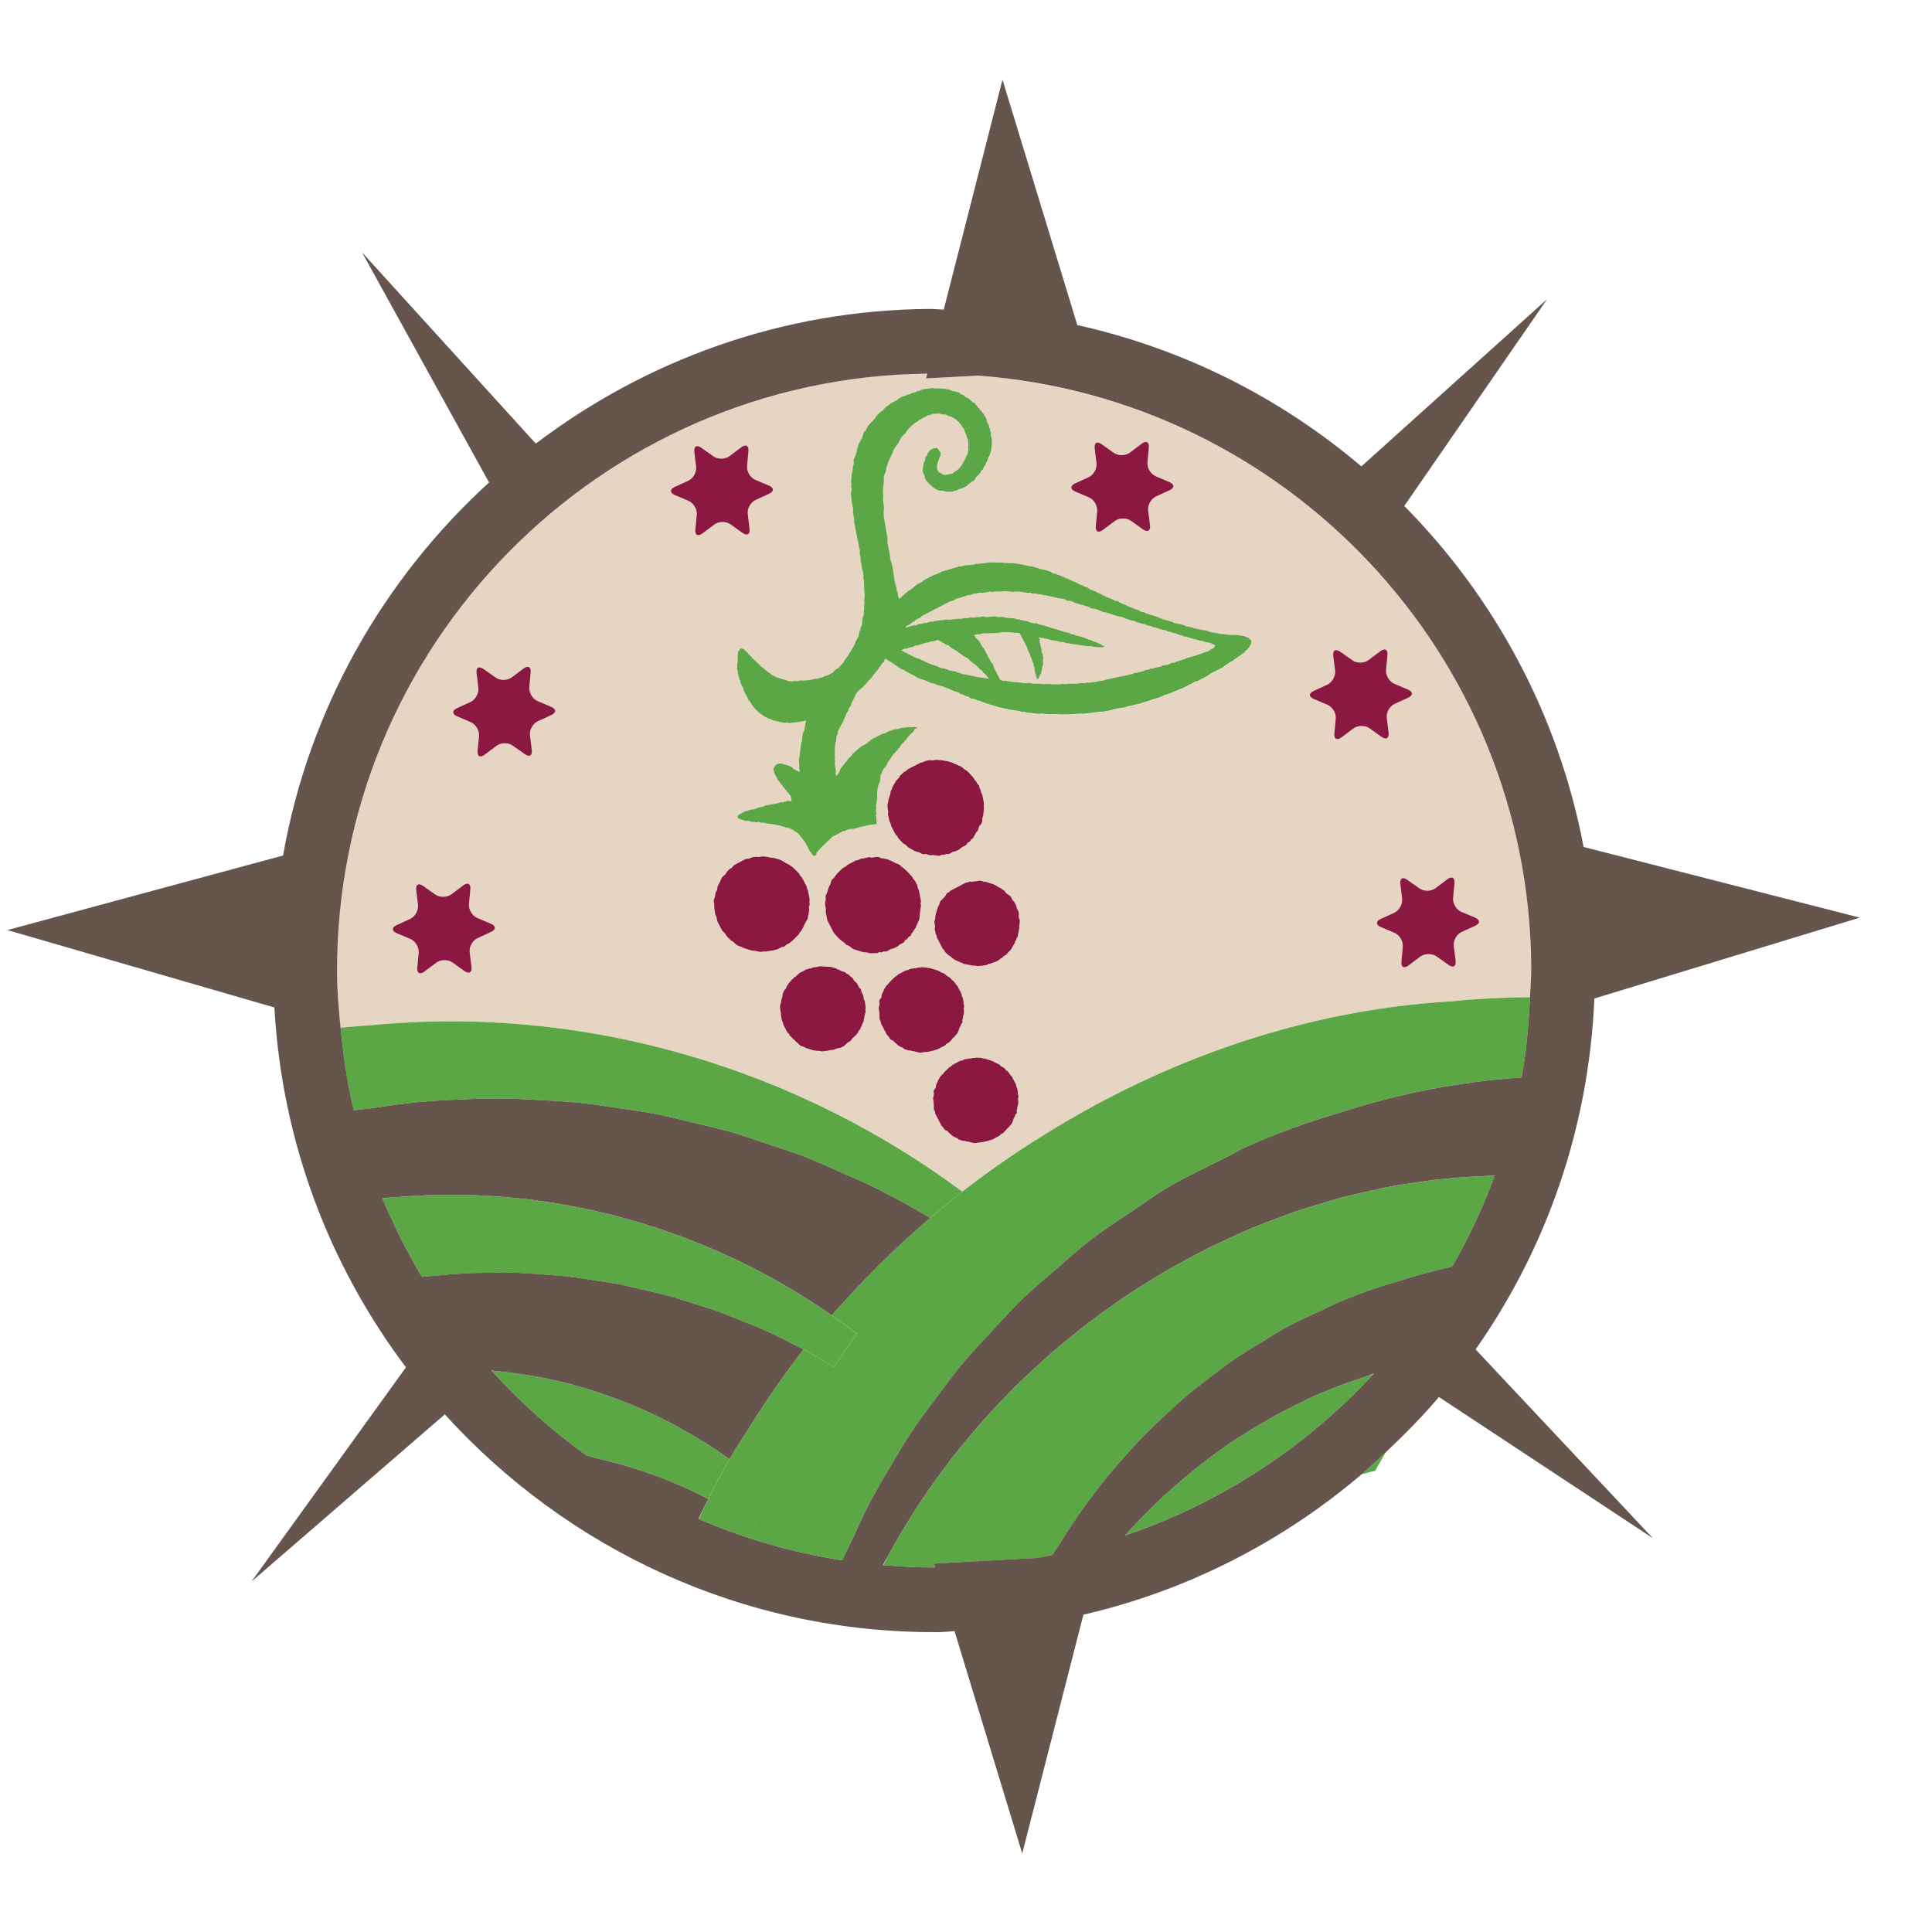 <?xml version="1.0" encoding="utf-8"?>
<!-- Generator: Adobe Illustrator 14.0.0, SVG Export Plug-In . SVG Version: 6.00 Build 43363)  -->
<!DOCTYPE svg PUBLIC "-//W3C//DTD SVG 1.1//EN" "http://www.w3.org/Graphics/SVG/1.1/DTD/svg11.dtd">
<svg version="1.1" id="Layer_1" xmlns="http://www.w3.org/2000/svg" xmlns:xlink="http://www.w3.org/1999/xlink" x="0px" y="0px"
	 width="150px" height="150px" viewBox="0 0 150 150" enable-background="new 0 0 150 150" xml:space="preserve">
<g>
	<path fill="none" d="M56.668,87.87c-0.867-0.254-1.76-0.445-2.647-0.655C54.906,87.425,55.801,87.622,56.668,87.87z"/>
	<path fill="none" d="M87.414,112.979c0.458-0.509,0.917-1.021,1.402-1.516C88.329,111.958,87.874,112.467,87.414,112.979z"/>
	<path fill="none" d="M67.528,116.666c-0.469,0.894-0.872,1.784-1.279,2.681C66.657,118.453,67.062,117.56,67.528,116.666z"/>
	<path fill="none" d="M49.815,114.197c-1.158-0.39-2.347-0.724-3.576-0.998C47.466,113.474,48.66,113.812,49.815,114.197z"/>
	<path fill="none" d="M38.142,106.395c0.004,0.008,0.013,0.012,0.018,0.017c0.101,0.008,0.201,0.027,0.302,0.034
		C38.352,106.438,38.251,106.402,38.142,106.395z"/>
	<path fill="none" d="M54.229,117.924c0.007,0.003,0.016,0.003,0.022,0.007c0.236-0.493,0.458-0.992,0.703-1.482
		C54.707,116.938,54.465,117.428,54.229,117.924z"/>
	<path fill="none" d="M115.444,91.305c-0.227,0.008-0.449,0.018-0.677,0.034c-1.216,0.053-2.428,0.158-3.637,0.298
		c1.209-0.14,2.424-0.245,3.641-0.298C114.995,91.322,115.222,91.312,115.444,91.305z"/>
	<path fill="none" d="M97.145,95.376c0.681-0.289,1.375-0.543,2.066-0.798C98.52,94.833,97.825,95.087,97.145,95.376z"/>
	<path fill="none" d="M100.545,94.079c0.748-0.253,1.51-0.477,2.268-0.698C102.055,93.603,101.293,93.826,100.545,94.079z"/>
	<path fill="none" d="M104.017,93.02c0.85-0.228,1.71-0.414,2.57-0.599C105.727,92.605,104.866,92.792,104.017,93.02z"/>
	<path fill="none" d="M107.547,92.202c1.019-0.198,2.043-0.351,3.069-0.486C109.59,91.852,108.565,92.004,107.547,92.202z"/>
	<path fill="none" d="M59.147,103.179c-0.49-0.214-1.007-0.403-1.511-0.603C58.14,102.775,58.657,102.965,59.147,103.179z"/>
	<path fill="none" d="M36.234,98.854c-0.806,0.04-1.608,0.112-2.416,0.192C34.623,98.966,35.428,98.894,36.234,98.854z"/>
	<path fill="none" d="M48.228,99.747c-0.738-0.142-1.488-0.251-2.24-0.367C46.737,99.492,47.49,99.605,48.228,99.747z"/>
	<path fill="none" d="M47.681,108.539c0.235,0.087,0.471,0.176,0.703,0.262C48.152,108.715,47.916,108.626,47.681,108.539z"/>
	<path fill="none" d="M67.412,91.96c-0.554-0.271-1.15-0.498-1.717-0.753C66.262,91.462,66.86,91.689,67.412,91.96z"/>
	<path fill="none" d="M62.214,89.711c-0.751-0.291-1.539-0.523-2.31-0.789C60.673,89.185,61.463,89.42,62.214,89.711z"/>
	<path fill="none" d="M44.313,99.135c-0.782-0.089-1.568-0.142-2.358-0.202C42.746,98.989,43.534,99.046,44.313,99.135z"/>
	<path fill="none" d="M93.825,96.895c0.633-0.314,1.275-0.6,1.915-0.887C95.101,96.295,94.458,96.58,93.825,96.895z"/>
	<path fill="none" d="M52.296,110.598c0.226,0.118,0.445,0.245,0.668,0.371C52.741,110.843,52.521,110.716,52.296,110.598z"/>
	<path fill="none" d="M52.024,100.641c-0.681-0.185-1.379-0.334-2.073-0.5C50.646,100.303,51.344,100.456,52.024,100.641z"/>
	<path fill="none" d="M55.674,101.795c-0.602-0.218-1.226-0.393-1.843-0.591C54.448,101.402,55.072,101.58,55.674,101.795z"/>
	<path fill="none" d="M43.175,107.186c0.037,0.011,0.074,0.014,0.109,0.023C43.25,107.199,43.212,107.196,43.175,107.186z"/>
	<path fill="none" d="M104.041,101.061c-0.523,0.215-1.011,0.48-1.521,0.718C103.03,101.541,103.518,101.275,104.041,101.061z"/>
	<path fill="none" d="M99.739,103.126c-0.591,0.32-1.142,0.684-1.71,1.034C98.598,103.81,99.15,103.446,99.739,103.126z"/>
	<path fill="none" d="M90.608,98.626c0.585-0.338,1.184-0.652,1.779-0.974C91.792,97.974,91.193,98.288,90.608,98.626z"/>
	<path fill="none" d="M85.88,114.762c-0.423,0.521-0.823,1.047-1.221,1.581C85.057,115.809,85.457,115.283,85.88,114.762z"/>
	<path fill="none" d="M95.757,105.588c-0.576,0.395-1.117,0.823-1.672,1.243C94.64,106.415,95.181,105.982,95.757,105.588z"/>
	<path fill="none" d="M92.11,108.387c-0.535,0.454-1.039,0.932-1.552,1.404C91.068,109.318,91.575,108.837,92.11,108.387z"/>
	<path fill="none" d="M101.104,108.833c0.091-0.045,0.181-0.098,0.273-0.142C101.282,108.735,101.194,108.788,101.104,108.833z"/>
	<path fill="none" d="M87.341,119.215c0.006,0,0.015-0.009,0.021-0.009c0.021-0.025,0.039-0.052,0.061-0.074
		C87.396,119.162,87.366,119.188,87.341,119.215z"/>
	<path fill="none" d="M96.078,111.656c0.153-0.096,0.315-0.188,0.471-0.288C96.394,111.468,96.234,111.561,96.078,111.656z"/>
	<path fill="none" d="M91.246,115.353c0.201-0.175,0.404-0.351,0.609-0.525C91.65,115.002,91.45,115.178,91.246,115.353z"/>
	<path fill="none" d="M106.667,106.64c-0.153,0.053-0.298,0.13-0.453,0.175c0.136-0.039,0.268-0.085,0.402-0.122
		C106.631,106.673,106.652,106.656,106.667,106.64z"/>
	<path fill="none" d="M81.667,105.019c0.464-0.403,0.942-0.788,1.417-1.178C82.607,104.23,82.131,104.615,81.667,105.019z"/>
	<path fill="none" d="M78.97,107.514c0.428-0.42,0.863-0.827,1.3-1.234C79.833,106.692,79.397,107.094,78.97,107.514z"/>
	<path fill="none" d="M76.431,110.182c0.39-0.435,0.788-0.863,1.19-1.284C77.219,109.318,76.82,109.747,76.431,110.182z"/>
	<path fill="none" d="M87.501,100.564c0.543-0.363,1.097-0.705,1.65-1.046C88.598,99.859,88.044,100.201,87.501,100.564z"/>
	<path fill="none" d="M84.519,102.698c0.502-0.381,1.014-0.744,1.527-1.112C85.532,101.954,85.021,102.317,84.519,102.698z"/>
	<path fill="none" d="M68.548,121.515c0.011,0,0.02,0,0.031,0.004c0.109-0.21,0.212-0.431,0.326-0.636
		C68.79,121.098,68.66,121.299,68.548,121.515z"/>
	<path fill="none" d="M83.318,118.234c-0.354,0.524-0.694,1.05-1.02,1.586C82.624,119.284,82.964,118.759,83.318,118.234z"/>
	<path fill="none" d="M69.917,119.092c0.28-0.477,0.568-0.949,0.863-1.419C70.484,118.143,70.197,118.615,69.917,119.092z"/>
	<path fill="none" d="M71.892,115.979c0.317-0.463,0.642-0.924,0.974-1.38C72.533,115.055,72.209,115.516,71.892,115.979z"/>
	<path fill="none" d="M74.066,113.007c0.354-0.453,0.718-0.899,1.088-1.341C74.784,112.113,74.42,112.554,74.066,113.007z"/>
	<path fill="none" d="M56.64,113.285c-0.578,1.016-1.125,2.051-1.653,3.094c-1.27-0.682-2.649-1.271-4.072-1.807
		c1.423,0.535,2.802,1.125,4.072,1.81c0.53-1.046,1.071-2.081,1.655-3.097H56.64z"/>
	<path fill="none" d="M62.398,104.774c-0.16-0.084-0.335-0.159-0.498-0.242c0.163,0.083,0.338,0.158,0.495,0.242
		c-1.574,2.001-3.001,4.106-4.351,6.261c1.349-2.154,2.779-4.26,4.351-6.258L62.398,104.774z"/>
	<path fill="none" d="M56.64,113.285c-0.011-0.008-0.024-0.017-0.035-0.026C56.616,113.269,56.629,113.277,56.64,113.285
		L56.64,113.285z"/>
	<path fill="none" d="M58.508,118.593c0.002,0,0.002,0,0.002,0c0.173-0.49,0.375-0.964,0.561-1.443
		C58.882,117.629,58.681,118.103,58.508,118.593z"/>
	<path fill="none" d="M69.14,113.837c0.519-0.876,1.027-1.75,1.6-2.614C70.164,112.087,69.659,112.961,69.14,113.837z"/>
	<path fill="none" d="M54.987,116.382c0,0,0,0.004-0.002,0.004c0.635,0.338,1.176,0.736,1.762,1.104
		C56.159,117.122,55.617,116.724,54.987,116.382z"/>
	<path fill="none" d="M35.495,85.375c1.051-0.049,2.099-0.096,3.146-0.088C37.594,85.279,36.548,85.326,35.495,85.375z"/>
	<path fill="none" d="M50.849,86.483c-0.95-0.185-1.917-0.311-2.883-0.456C48.931,86.173,49.899,86.299,50.849,86.483z"/>
	<path fill="none" d="M37.89,98.817c0.808-0.008,1.616-0.017,2.419,0.01C39.505,98.801,38.698,98.81,37.89,98.817z"/>
	<path fill="none" d="M64.583,102.133c0.663,0.46,1.318,0.938,1.951,1.423c-0.617,0.841-1.215,1.708-1.789,2.574
		c-0.753-0.467-1.543-0.919-2.349-1.353c0.808,0.434,1.596,0.886,2.349,1.353c0.576-0.87,1.172-1.733,1.791-2.574
		c-0.633-0.485-1.285-0.959-1.949-1.427l0,0c-8.203-5.72-18.396-9.301-29.319-9.363c10.923,0.062,21.113,3.644,29.317,9.363
		L64.583,102.133z"/>
	<path fill="none" d="M75.942,93.434H75.94c-0.771,0.665-1.516,1.347-2.255,2.044c-0.479-0.311-0.98-0.608-1.476-0.906
		c0.816-0.701,1.655-1.389,2.503-2.051c-12.506-9.3-28.846-14.59-45.957-12.917c17.11-1.664,33.448,3.617,45.954,12.917
		c-0.847,0.662-1.681,1.35-2.5,2.045c0.002,0,0.002,0,0.002,0c-0.002,0-0.002,0.006-0.002,0.006c0.497,0.298,1,0.596,1.478,0.91
		C74.427,94.78,75.172,94.099,75.942,93.434z"/>
	<path fill="none" d="M77.123,103.229c0.713-0.768,1.4-1.552,2.162-2.291C78.523,101.683,77.838,102.457,77.123,103.229z"/>
	<path fill="none" d="M110.954,84.595c-2.316,0.446-4.621,1.035-6.894,1.787C106.333,85.63,108.639,85.041,110.954,84.595z"/>
	<path fill="none" d="M96.966,88.949c-0.782,0.345-1.496,0.778-2.256,1.155C95.47,89.728,96.184,89.294,96.966,88.949z"/>
	<path fill="none" d="M90.463,92.314c-0.861,0.518-1.645,1.108-2.472,1.661C88.818,93.423,89.602,92.832,90.463,92.314z"/>
	<path fill="none" d="M118.046,83.658c-2.318,0.166-4.64,0.46-6.951,0.903C113.406,84.122,115.728,83.824,118.046,83.658z"/>
	<path fill="none" d="M32.383,85.581c-1.064,0.105-2.121,0.249-3.184,0.416C30.262,85.83,31.321,85.687,32.383,85.581z"/>
	<path fill="none" d="M84.561,96.358c-0.833,0.639-1.586,1.338-2.377,2.019C82.975,97.696,83.728,96.997,84.561,96.358z"/>
	<path fill="none" d="M74.67,105.938c-0.674,0.814-1.277,1.645-1.899,2.479C73.394,107.583,73.996,106.753,74.67,105.938z"/>
	<path fill="none" d="M44.815,85.603c-1.007-0.102-2.023-0.148-3.042-0.201C42.789,85.454,43.808,85.505,44.815,85.603z"/>
	<path fill="none" d="M118.787,77.423L118.787,77.423c-2.021,0.018-4.05,0.113-6.095,0.325
		C114.737,77.536,116.767,77.44,118.787,77.423z"/>
	<path fill="none" d="M75.626,93.199c-0.304-0.226-0.611-0.454-0.912-0.679c2.371-1.856,4.874-3.538,7.449-5.083
		c-2.575,1.545-5.078,3.227-7.451,5.083C75.016,92.748,75.323,92.974,75.626,93.199z"/>
	<path fill="#E6D5C2" d="M28.755,79.604c17.11-1.673,33.45,3.617,45.957,12.917c2.373-1.856,4.876-3.538,7.451-5.083
		c9.2-5.522,19.56-8.998,30.207-9.673c0.107-0.013,0.213-0.009,0.322-0.017c2.045-0.212,4.074-0.308,6.095-0.325
		c0.034-0.787,0.101-1.575,0.097-2.375c-0.16-24.307-19.11-44.141-42.942-45.884l-4.045,0.215l0.098-0.368
		c-25.459,0.292-45.996,21.166-45.825,46.653c0.011,1.401,0.138,2.767,0.271,4.133c0.583-0.053,1.163-0.112,1.747-0.158
		C28.378,79.617,28.564,79.621,28.755,79.604z M60.39,73.692l-0.256,0.077l-0.17,0.029l-0.163,0.026l-0.164,0.026l-0.167,0.021
		l-0.234,0.009l-0.167,0.024l-0.193-0.02l-0.138-0.044l-0.193-0.017l-0.188-0.022l-0.141-0.045l-0.142-0.044l-0.217-0.068
		l-0.143-0.045l-0.166-0.086l-0.21-0.07l-0.167-0.089l-0.125-0.116l-0.116-0.118l-0.166-0.09l-0.121-0.115l-0.123-0.116
		l-0.138-0.163l-0.077-0.138l-0.121-0.118l-0.118-0.116l-0.099-0.184l-0.095-0.188l-0.071-0.138l-0.099-0.184l-0.053-0.217
		l-0.026-0.16l-0.094-0.188l-0.029-0.167l-0.022-0.162l-0.03-0.167v-0.232v-0.123l-0.055-0.206l0.046-0.142l0.07-0.217l0.02-0.188
		l0.044-0.142l0.094-0.167l0.021-0.189l0.042-0.138l0.094-0.17l0.09-0.167l0.048-0.145l0.09-0.164l0.116-0.116l0.167-0.145
		l0.089-0.171l0.116-0.12l0.118-0.121l0.142-0.072l0.188-0.217l0.14-0.07l0.185-0.099l0.142-0.072l0.188-0.099l0.14-0.072
		l0.138-0.072l0.239-0.009l0.188-0.099l0.166-0.026l0.165-0.022l0.188,0.018l0.167-0.022l0.162-0.028l0.193,0.019l0.188,0.022
		l0.139,0.04l0.188,0.022l0.193,0.024l0.217,0.061l0.142,0.046l0.14,0.044l0.171,0.09l0.16,0.094l0.099,0.068l0.234,0.116
		l0.099,0.068l0.188,0.138l0.121,0.114l0.123,0.116l0.116,0.116l0.147,0.163l0.071,0.142l0.145,0.162l0.099,0.184l0.072,0.138
		l0.099,0.185l0.095,0.194l0.03,0.161l0.073,0.144l0.021,0.162l0.051,0.21l0.026,0.167l0.026,0.165l-0.022,0.188l0.026,0.162
		l-0.073,0.21l0.033,0.17l-0.024,0.184l-0.021,0.192l-0.043,0.14l-0.02,0.188l-0.092,0.165l-0.089,0.171l-0.095,0.166l-0.045,0.145
		l-0.095,0.164l-0.094,0.162l-0.112,0.125l-0.094,0.162l-0.116,0.123l-0.119,0.121l-0.116,0.116l-0.162,0.148l-0.164,0.142
		l-0.141,0.077l-0.138,0.073l-0.167,0.142l-0.167,0.028l-0.188,0.094L60.39,73.692z M67.169,78.702l-0.046,0.139l-0.017,0.194
		l-0.048,0.14l0.004,0.112l-0.09,0.176l-0.05,0.136l-0.089,0.172l-0.044,0.145l-0.123,0.117l-0.043,0.142l-0.116,0.122l-0.068,0.096
		l-0.166,0.14l-0.116,0.122l-0.068,0.097l-0.115,0.119l-0.145,0.065l-0.16,0.149l-0.123,0.122l-0.09,0.049l-0.188,0.091
		l-0.165,0.032l-0.208,0.053l-0.142,0.073l-0.167,0.017l-0.116,0.01l-0.214,0.053l-0.118,0.004l-0.164,0.026l-0.162,0.022
		l-0.145-0.045l-0.116,0.006l-0.188-0.022l-0.192-0.018l-0.145-0.044l-0.142-0.045l-0.145-0.043L62.6,81.378l-0.167-0.093
		l-0.142-0.049l-0.14-0.04L62.03,81.08l-0.122-0.119l-0.099-0.065l-0.138-0.162l-0.099-0.07l-0.145-0.162l-0.094-0.065l-0.099-0.192
		l-0.094-0.062l-0.077-0.14l-0.095-0.192l-0.069-0.135l-0.077-0.142l-0.05-0.209l-0.072-0.146l-0.026-0.156l-0.026-0.168
		l-0.022-0.166l-0.004-0.118L60.577,78.4l-0.004-0.119l-0.022-0.166l0.044-0.142l0.041-0.14l0.022-0.188l0.044-0.144l0.046-0.146
		l0.021-0.188l0.046-0.14l0.09-0.167l0.116-0.122l0.044-0.141l0.072-0.097l0.09-0.161l0.12-0.124l0.068-0.098l0.167-0.142
		l0.067-0.094l0.138-0.077l0.116-0.116l0.167-0.144l0.14-0.073l0.188-0.098l0.094-0.049l0.137-0.077l0.21-0.05l0.167-0.026
		l0.145-0.077h0.116l0.167-0.022l0.21-0.053h0.12l0.189,0.018h0.118l0.193,0.018h0.111l0.193,0.017l0.138,0.044l0.216,0.068
		l0.099,0.067l0.138,0.044l0.166,0.09l0.145,0.05l0.143,0.039l0.12,0.123l0.141,0.04l0.146,0.162l0.094,0.072l0.123,0.112
		l0.07,0.143l0.123,0.111l0.116,0.119l0.098,0.188l0.073,0.14l0.12,0.114l0.05,0.209l0.073,0.142l0.052,0.096l0.046,0.209
		l0.004,0.115l0.095,0.184l0.004,0.122l0.044,0.211l0.004,0.119l-0.022,0.186l0.026,0.169L67.169,78.702z M67.883,74.005
		l-0.119,0.005h-0.236l-0.141-0.044L67.2,73.941l-0.189-0.017l-0.143-0.044l-0.149-0.046l-0.21-0.061l-0.21-0.068l-0.167-0.094
		l-0.125-0.116l-0.162-0.09l-0.149-0.046l-0.143-0.16l-0.094-0.068l-0.188-0.14l-0.127-0.116l-0.116-0.116l-0.142-0.162
		l-0.145-0.162l-0.072-0.138l-0.077-0.145L64.5,71.969l-0.069-0.138l-0.099-0.188l-0.101-0.188l-0.026-0.167l-0.044-0.206
		l-0.032-0.167l-0.022-0.166l0.017-0.188l-0.047-0.21l-0.022-0.162l0.017-0.192l0.044-0.138l-0.022-0.166l0.022-0.189l0.09-0.166
		l0.067-0.21l0.044-0.142l0.046-0.145l0.094-0.167l0.067-0.214l0.044-0.141l0.162-0.142l0.072-0.099l0.138-0.188l0.117-0.123
		l0.118-0.12l0.116-0.121l0.162-0.144l0.188-0.095l0.165-0.146l0.14-0.073l0.188-0.098l0.138-0.072l0.188-0.099l0.167-0.026
		l0.188-0.099l0.162-0.024l0.166-0.026l0.21-0.053l0.17-0.028l0.138,0.046l0.166-0.026l0.167-0.024l0.232-0.009l0.167,0.094
		l0.192,0.018l0.145,0.046l0.188,0.017l0.16,0.094l0.145,0.044l0.166,0.092l0.171,0.092l0.143,0.042l0.166,0.09l0.12,0.12
		l0.189,0.136l0.115,0.117l0.123,0.111l0.121,0.116l0.145,0.167l0.12,0.111l0.095,0.189l0.146,0.161l0.073,0.139l0.099,0.19
		l0.024,0.165l0.07,0.14l0.055,0.21l0.047,0.21l0.029,0.162l0.026,0.167l0.048,0.214l-0.044,0.14l0.049,0.21l-0.044,0.142
		l-0.022,0.19l-0.021,0.188l-0.02,0.188l-0.021,0.188l-0.018,0.188l-0.094,0.164l-0.046,0.145l-0.094,0.17l-0.044,0.138l-0.14,0.193
		l-0.094,0.167l-0.112,0.121l-0.044,0.145l-0.145,0.072l-0.138,0.188l-0.145,0.074l-0.085,0.162l-0.193,0.103l-0.138,0.072
		l-0.167,0.145l-0.138,0.07l-0.19,0.099l-0.164,0.024l-0.189,0.103l-0.184,0.098l-0.239,0.004l-0.138,0.073l-0.188-0.024
		l-0.145,0.077L67.883,74.005z M76.396,62.754l-0.018,0.192l-0.022,0.188l-0.021,0.188l-0.047,0.145l-0.021,0.184l-0.018,0.188
		l-0.094,0.171l-0.118,0.116l-0.044,0.145l-0.067,0.21l-0.116,0.121l-0.094,0.166l-0.09,0.171l-0.095,0.167l-0.133,0.07l-0.1,0.166
		l-0.183,0.099l-0.094,0.167l-0.188,0.099l-0.146,0.073l-0.161,0.142l-0.138,0.077l-0.188,0.094l-0.165,0.026l-0.189,0.099
		l-0.184,0.098l-0.192-0.018l-0.14,0.072l-0.237,0.005l-0.139,0.076l-0.193-0.022l-0.184-0.024l-0.188-0.018l-0.164,0.024
		l-0.217-0.063L71.863,66.3l-0.166,0.029l-0.141-0.046l-0.164-0.09l-0.217-0.068l-0.142-0.043l-0.167-0.094l-0.167-0.09
		l-0.164-0.089l-0.123-0.116l-0.116-0.118l-0.171-0.087l-0.12-0.119l-0.145-0.16l-0.115-0.118l-0.099-0.188l-0.117-0.112
		l-0.099-0.188l-0.072-0.138l-0.099-0.184l-0.073-0.144l-0.052-0.21l-0.072-0.14l-0.051-0.211l-0.048-0.21l-0.028-0.167l0.02-0.188
		l-0.024-0.163l-0.026-0.168l-0.004-0.234l0.045-0.138l0.022-0.189l0.043-0.144l0.072-0.215l0.044-0.144l0.02-0.188l0.095-0.167
		l0.039-0.142l0.095-0.167l0.094-0.166l0.089-0.165l0.121-0.123l0.114-0.116l0.089-0.167l0.164-0.146l0.118-0.123l0.142-0.07
		l0.162-0.145l0.188-0.099l0.138-0.072l0.193-0.099l0.14-0.072l0.188-0.099l0.138-0.077l0.212-0.043l0.138-0.077l0.217-0.052
		l0.16-0.024l0.193,0.02l0.162-0.028l0.167-0.022l0.188,0.018l0.194,0.018l0.188,0.024l0.141,0.04l0.188,0.021l0.217,0.068
		l0.138,0.043l0.171,0.097l0.145,0.039l0.161,0.094l0.143,0.04l0.193,0.14l0.121,0.116l0.166,0.09l0.12,0.116l0.118,0.119
		l0.143,0.16l0.145,0.162l0.071,0.138l0.149,0.167l0.073,0.14l0.141,0.162l0.022,0.164l0.101,0.188l0.025,0.162l0.099,0.189
		l0.027,0.162l0.05,0.211l0.026,0.166l0.026,0.167l-0.022,0.188L76.396,62.754z M72.1,81.653l-0.167,0.022l-0.111,0.004
		l-0.167,0.025l-0.166,0.027l-0.193-0.023l-0.143-0.043l-0.14-0.039l-0.188-0.026l-0.142-0.044l-0.123,0.009l-0.21-0.07
		l-0.142-0.044l-0.123-0.118l-0.143-0.04l-0.166-0.097l-0.094-0.069l-0.116-0.113l-0.099-0.069l-0.14-0.162l-0.143-0.045
		l-0.123-0.117l-0.071-0.142l-0.121-0.112l-0.072-0.14L68.7,80.038l-0.049-0.089l-0.094-0.188l-0.077-0.14l-0.094-0.188
		l-0.005-0.118l-0.099-0.184v-0.122V78.78l-0.004-0.118l-0.026-0.167l-0.029-0.161v-0.122l0.046-0.141l0.021-0.193l-0.026-0.157
		l0.043-0.145l0.116-0.119l0.024-0.192l0.044-0.14l0.095-0.162l0.041-0.144l0.07-0.098l0.09-0.165l0.122-0.119l0.112-0.126
		l0.077-0.088l0.112-0.127l0.162-0.143l0.116-0.123l0.099-0.048l0.162-0.14l0.138-0.077l0.188-0.096l0.145-0.072l0.138-0.073
		l0.12-0.004l0.184-0.094l0.166-0.026l0.167-0.029h0.116l0.21-0.052l0.119-0.004l0.164-0.028l0.192,0.024l0.118-0.004l0.142,0.043
		l0.189,0.021l0.144,0.046l0.21,0.063l0.072,0.026l0.142,0.044l0.167,0.09l0.166,0.09l0.149,0.045l0.09,0.071l0.122,0.114
		l0.17,0.093l0.094,0.066l0.143,0.162l0.095,0.067l0.144,0.164l0.048,0.093l0.146,0.157l0.072,0.149l0.098,0.184l0.049,0.093
		l0.094,0.188l0.026,0.163l0.072,0.143l0.027,0.159l0.028,0.166l0.005,0.118l0.047,0.209l-0.042,0.146l0.021,0.165l0.005,0.116
		l-0.022,0.192l-0.051,0.139l-0.018,0.188l-0.042,0.146l0.021,0.161l-0.112,0.12l-0.045,0.143l-0.09,0.168l-0.048,0.144
		l-0.047,0.141l-0.095,0.166l-0.114,0.122l-0.068,0.087l-0.165,0.149l-0.067,0.096l-0.117,0.124l-0.119,0.113l-0.188,0.096
		l-0.066,0.097l-0.144,0.079l-0.138,0.069l-0.188,0.097l-0.141,0.076l-0.214,0.053l-0.094,0.047l-0.163,0.026L72.1,81.653z
		 M79.06,85.468l0.005,0.117l-0.022,0.185l-0.044,0.139l-0.023,0.192l-0.04,0.146l0.021,0.165l-0.115,0.12l-0.047,0.14L78.7,86.838
		l-0.044,0.144l-0.044,0.135l-0.089,0.169l-0.118,0.122l-0.07,0.096l-0.166,0.149l-0.068,0.093l-0.115,0.116l-0.114,0.119
		l-0.188,0.102l-0.069,0.09l-0.146,0.076l-0.138,0.073l-0.188,0.102l-0.136,0.07l-0.215,0.049l-0.098,0.047l-0.166,0.026
		l-0.207,0.057l-0.166,0.022l-0.115,0.004l-0.167,0.026l-0.167,0.03l-0.188-0.027l-0.141-0.042l-0.146-0.04l-0.188-0.021
		L74.9,88.579h-0.124l-0.21-0.063l-0.143-0.05l-0.123-0.112l-0.138-0.046l-0.166-0.087l-0.095-0.074l-0.12-0.109l-0.095-0.074
		l-0.145-0.162l-0.141-0.043l-0.12-0.115l-0.073-0.14l-0.123-0.114l-0.071-0.144l-0.099-0.18l-0.046-0.098l-0.098-0.187
		l-0.073-0.142l-0.099-0.183v-0.118l-0.099-0.192L72.5,86.031l-0.004-0.235v-0.115l-0.022-0.165l-0.028-0.163l-0.004-0.118
		l0.045-0.144l0.022-0.189l-0.026-0.161l0.044-0.146l0.118-0.122l0.022-0.184l0.048-0.148l0.086-0.162l0.05-0.146l0.068-0.096
		l0.092-0.166l0.119-0.118l0.116-0.119l0.072-0.096l0.116-0.119l0.162-0.144l0.117-0.118l0.089-0.049l0.167-0.144l0.142-0.075
		l0.185-0.096l0.145-0.08l0.138-0.069h0.123l0.188-0.105l0.16-0.018l0.166-0.035h0.116l0.217-0.047h0.116l0.166-0.03l0.189,0.021
		l0.12-0.004l0.138,0.043l0.188,0.018l0.146,0.053l0.209,0.062l0.078,0.02l0.139,0.05l0.165,0.087l0.171,0.092l0.14,0.05
		l0.094,0.069l0.12,0.112l0.167,0.089l0.099,0.07l0.142,0.166l0.1,0.069l0.141,0.158l0.053,0.096l0.14,0.158l0.071,0.14l0.1,0.186
		l0.047,0.096l0.1,0.189l0.027,0.165l0.071,0.135l0.027,0.167l0.022,0.167v0.113l0.055,0.212l-0.05,0.143L79.06,85.468z
		 M79.168,71.627v0.12l-0.044,0.14l0.025,0.166l-0.046,0.143l-0.021,0.189l-0.044,0.138l-0.019,0.195l-0.071,0.094l-0.047,0.138
		l-0.094,0.171l-0.043,0.142l-0.068,0.094l-0.095,0.167l-0.089,0.166l-0.072,0.099l-0.166,0.145l-0.065,0.095l-0.119,0.12
		l-0.139,0.073l-0.115,0.12l-0.145,0.073l-0.111,0.12l-0.189,0.099l-0.143,0.073l-0.165,0.026l-0.185,0.098h-0.123l-0.188,0.099
		l-0.164,0.026l-0.161,0.029h-0.12l-0.163,0.026l-0.188-0.018l-0.193-0.022l-0.118,0.004l-0.143-0.046l-0.192-0.021l-0.141-0.044
		l-0.116,0.004l-0.167-0.09L74.58,74.73l-0.17-0.09l-0.142-0.044l-0.162-0.094l-0.099-0.068l-0.094-0.068l-0.119-0.116l-0.168-0.094
		l-0.117-0.116l-0.122-0.111l-0.071-0.141l-0.122-0.116l-0.072-0.144L73.05,73.39l-0.075-0.14l-0.095-0.188l-0.076-0.138
		l-0.072-0.14l-0.022-0.164l-0.077-0.14l-0.026-0.166l-0.051-0.206l0.046-0.145l-0.024-0.164l-0.031-0.166v-0.117l0.046-0.14
		l0.022-0.189l0.022-0.192l0.046-0.143l0.044-0.14l0.046-0.142l0.048-0.145l0.085-0.167l0.05-0.142l0.044-0.144l0.116-0.112
		l0.117-0.12l0.117-0.123l0.066-0.099l0.091-0.165l0.143-0.072l0.167-0.145l0.094-0.048l0.183-0.094l0.144-0.076l0.139-0.073
		l0.188-0.099l0.137-0.072l0.146-0.077l0.137-0.07l0.163-0.026l0.142-0.073l0.145,0.04l0.214-0.048h0.119l0.164-0.028l0.163-0.026
		l0.145,0.04l0.142,0.046l0.192,0.021l0.142,0.046l0.142,0.044l0.141,0.046l0.142,0.044l0.166,0.09l0.167,0.094l0.099,0.068
		l0.138,0.043l0.122,0.114l0.164,0.092l0.051,0.097l0.149,0.16l0.164,0.089l0.118,0.113l0.069,0.144l0.077,0.138l0.116,0.119
		l0.099,0.188l0.073,0.138l0.031,0.162l0.065,0.138l0.078,0.144l0.021,0.167l-0.017,0.188l0.026,0.16l0.067,0.145L79.168,71.627z
		 M111.455,68.952l0.923-0.696c0.341-0.254,0.588-0.117,0.548,0.311l-0.108,1.147c-0.04,0.427,0.251,0.916,0.646,1.082l1.062,0.446
		c0.395,0.175,0.403,0.453,0.01,0.632l-1.05,0.479c-0.396,0.18-0.669,0.673-0.615,1.1l0.146,1.146
		c0.047,0.423-0.199,0.572-0.549,0.32l-0.937-0.667c-0.351-0.248-0.915-0.239-1.261,0.017l-0.924,0.694
		c-0.339,0.26-0.587,0.12-0.543-0.304l0.104-1.152c0.045-0.427-0.248-0.915-0.641-1.082l-1.064-0.449
		c-0.394-0.168-0.398-0.453-0.009-0.633l1.048-0.475c0.393-0.177,0.666-0.676,0.616-1.097l-0.138-1.15
		c-0.055-0.424,0.188-0.569,0.535-0.321l0.942,0.667C110.549,69.221,111.113,69.212,111.455,68.952z M101.992,53.641l1.048-0.479
		c0.391-0.18,0.664-0.679,0.616-1.099l-0.145-1.147c-0.052-0.427,0.192-0.572,0.543-0.32l0.941,0.663
		c0.346,0.252,0.915,0.243,1.255-0.013l0.924-0.694c0.341-0.256,0.587-0.123,0.548,0.304l-0.107,1.151
		c-0.042,0.427,0.252,0.912,0.645,1.082l1.063,0.449c0.393,0.169,0.399,0.449,0.008,0.631l-1.049,0.479
		c-0.395,0.18-0.667,0.67-0.612,1.096l0.143,1.146c0.046,0.427-0.193,0.572-0.544,0.324l-0.941-0.672
		c-0.354-0.248-0.916-0.239-1.259,0.021l-0.924,0.69c-0.342,0.261-0.588,0.123-0.548-0.305l0.107-1.147
		c0.046-0.427-0.247-0.915-0.642-1.082l-1.062-0.453C101.602,54.103,101.602,53.816,101.992,53.641z M83.469,37.531l1.05-0.479
		c0.389-0.18,0.667-0.672,0.614-1.094l-0.144-1.148c-0.049-0.432,0.193-0.569,0.543-0.324l0.94,0.67
		c0.351,0.245,0.917,0.241,1.256-0.02l0.924-0.694c0.346-0.256,0.588-0.116,0.546,0.309l-0.106,1.147
		c-0.039,0.427,0.252,0.912,0.646,1.082l1.062,0.449c0.396,0.171,0.4,0.453,0.008,0.633l-1.047,0.479
		c-0.391,0.179-0.669,0.672-0.614,1.099l0.143,1.147c0.045,0.421-0.197,0.57-0.542,0.318l-0.943-0.668
		c-0.347-0.247-0.912-0.242-1.253,0.018l-0.929,0.696c-0.342,0.256-0.587,0.121-0.547-0.312l0.11-1.146
		c0.042-0.425-0.249-0.916-0.646-1.08l-1.061-0.449C83.084,37.994,83.079,37.71,83.469,37.531z M60.231,52.562l0.219,0.068
		l0.138,0.046l0.149,0.044l0.21,0.063l0.216,0.066l0.139,0.046h0.234l0.164-0.026l0.192,0.017l0.217-0.055l0.228-0.004h0.238
		l0.287-0.031l0.162-0.026l0.258-0.077h0.118h0.121l0.138-0.077h0.123l0.232-0.125l0.21-0.05l0.094-0.043l0.14-0.077l0.094-0.05
		l0.142-0.07l0.068-0.096l0.116-0.121l0.094-0.048l0.099-0.05l0.114-0.12l0.116-0.121l0.072-0.095l0.116-0.118l0.089-0.168
		l0.139-0.189l0.14-0.194l0.09-0.165l0.138-0.192l0.094-0.162l0.094-0.171l0.09-0.166l0.068-0.215l0.095-0.166l0.093-0.167
		l0.064-0.21l0.022-0.188l0.094-0.171l0.022-0.188l0.089-0.167l0.022-0.188l0.02-0.188l0.021-0.188l0.072-0.214l0.018-0.188
		l0.022-0.188l0.018-0.188l-0.022-0.162l0.044-0.263l-0.031-0.162l0.021-0.189l0.024-0.192l-0.028-0.162l-0.004-0.237l-0.022-0.162
		l0.022-0.192l-0.026-0.163l-0.004-0.231l-0.05-0.217l0.019-0.188l-0.024-0.166l-0.026-0.16l-0.077-0.26l-0.022-0.163l-0.026-0.166
		l-0.055-0.21l-0.004-0.232l-0.022-0.166l-0.05-0.213l0.024-0.188l-0.05-0.21l-0.03-0.166l-0.024-0.165l-0.048-0.212l-0.05-0.21
		l-0.031-0.163l-0.048-0.214l-0.024-0.163l-0.053-0.21l-0.024-0.162l-0.026-0.164l-0.052-0.217l0.021-0.188l-0.05-0.21l-0.026-0.167
		l-0.021-0.159l0.018-0.189l-0.022-0.166l-0.05-0.21l-0.026-0.162l-0.026-0.167l-0.029-0.166l-0.004-0.232l-0.026-0.166l0.021-0.188
		l0.05-0.143l-0.054-0.212l0.021-0.188l-0.026-0.16l0.022-0.195v-0.116l0.019-0.188l0.022-0.188l0.044-0.142l0.018-0.189l0.024-0.19
		l0.043-0.143l0.024-0.188l-0.028-0.166l0.05-0.138l0.09-0.167l0.065-0.214l0.046-0.14l0.022-0.189l0.046-0.142l0.044-0.145
		l0.045-0.143l0.094-0.162l0.09-0.17l0.07-0.094l0.067-0.214l0.046-0.14l0.044-0.142l0.166-0.145l0.04-0.143l0.094-0.166
		l0.116-0.121l0.068-0.096l0.12-0.121l0.118-0.116l0.116-0.125l0.09-0.163l0.116-0.12l0.116-0.123l0.119-0.12l0.138-0.073
		l0.116-0.121l0.118-0.115l0.117-0.123l0.188-0.099l0.116-0.12l0.141-0.077l0.188-0.094l0.143-0.07l0.162-0.148l0.138-0.073
		l0.145-0.072l0.21-0.048l0.188-0.099l0.167-0.033l0.188-0.094l0.21-0.048l0.189-0.099l0.167-0.026l0.14-0.072l0.21-0.055
		l0.167-0.026l0.165-0.022l0.162-0.028l0.238-0.009l0.142,0.046l0.167-0.022l0.116-0.005l0.188,0.018h0.124l0.187,0.018l0.144,0.048
		l0.188,0.02l0.238,0.111l0.259,0.044l0.145,0.046l0.142,0.039l0.118,0.116l0.144,0.046l0.093,0.071l0.124,0.116l0.141,0.04
		l0.095,0.072l0.116,0.112l0.099,0.073l0.119,0.111l0.141,0.046l0.078,0.142l0.094,0.068l0.072,0.141l0.094,0.07l0.077,0.135
		l0.095,0.07l0.048,0.096l0.119,0.116l0.048,0.094l0.076,0.138l0.049,0.09l0.071,0.145v0.116l0.072,0.138l0.048,0.097l0.073,0.142
		l0.004,0.112l0.071,0.14v0.121l0.049,0.095v0.115l0.006,0.116l0.023,0.167l0.047,0.094l0.006,0.234l0.004,0.236l-0.04,0.26
		l-0.021,0.189l-0.073,0.214l-0.067,0.213l-0.094,0.166l-0.063,0.215l-0.092,0.166l-0.047,0.138l-0.138,0.193l-0.046,0.145
		l-0.161,0.142l-0.05,0.145l-0.11,0.12l-0.123,0.116l-0.117,0.123l-0.089,0.164l-0.073,0.095l-0.094,0.05l-0.138,0.076l-0.116,0.116
		l-0.093,0.049l-0.119,0.123l-0.095,0.047l-0.095,0.046l-0.093,0.052l-0.095,0.046l-0.209,0.048l-0.188,0.099l-0.167,0.029
		l-0.09,0.048l-0.171,0.032h-0.114l-0.189-0.019h-0.116l-0.145-0.044l-0.188-0.022l-0.189-0.02l-0.143-0.044l-0.166-0.093
		l-0.193-0.134l-0.115-0.118l-0.099-0.066l-0.145-0.162l-0.143-0.163l-0.094-0.188l-0.033-0.167l-0.094-0.188l-0.048-0.206
		l0.017-0.188l0.022-0.193l0.045-0.256l0.095-0.164l0.039-0.265l0.116-0.118l0.067-0.214l0.116-0.121l0.073-0.094l0.188-0.099
		l0.09-0.05h0.121l0.123-0.005l0.116,0.117l0.048,0.094l0.122,0.118v0.117v0.116l-0.113,0.238l-0.092,0.283l-0.086,0.287
		l0.022,0.283l0.048,0.09l0.077,0.142l0.144,0.046l0.189,0.138l0.188,0.02l0.162-0.029l0.164-0.026l0.217-0.054l0.161-0.139
		l0.139-0.076l0.167-0.145l0.117-0.12l0.142-0.188l0.09-0.166l0.089-0.165l0.09-0.166l0.073-0.214l0.095-0.166l0.017-0.189
		l0.045-0.145l-0.028-0.166l0.025-0.188l-0.025-0.164l-0.004-0.235l-0.098-0.188l-0.049-0.206L74.878,33.5l-0.053-0.21l-0.117-0.116
		l-0.05-0.09l-0.049-0.099l-0.122-0.111L74.44,32.78l-0.094-0.068l-0.119-0.116l-0.099-0.068l-0.164-0.094l-0.094-0.068
		l-0.146-0.043l-0.142-0.046l-0.167-0.09h-0.115l-0.196-0.017l-0.142-0.044l-0.184-0.02l-0.167,0.024l-0.236,0.004l-0.141,0.076
		l-0.214,0.048l-0.14,0.077l-0.188,0.094l-0.139,0.077l-0.188,0.094l-0.163,0.142l-0.188,0.099l-0.167,0.145l-0.16,0.143
		l-0.119,0.123l-0.184,0.214l-0.098,0.167l-0.16,0.142l-0.184,0.221l-0.089,0.16l-0.119,0.239l-0.138,0.193l-0.145,0.192
		l-0.09,0.167l-0.066,0.214l-0.118,0.239l-0.087,0.166l-0.114,0.237l-0.048,0.144l-0.067,0.21l-0.068,0.214l-0.022,0.188
		l-0.068,0.21l-0.094,0.167l0.004,0.238l0.004,0.237l-0.044,0.256l-0.017,0.192l-0.018,0.304l0.021,0.167v0.117l0.004,0.118
		l-0.022,0.188l0.026,0.164v0.119l0.026,0.16l0.029,0.167v0.116l-0.024,0.193v0.118l0.004,0.232l0.005,0.12l0.05,0.208l0.004,0.121
		l0.043,0.21l0.029,0.162l0.026,0.166l0.026,0.167l0.029,0.165l0.021,0.162l0.053,0.21v0.116l0.004,0.238v0.117l0.05,0.21
		l0.026,0.167l0.05,0.212l0.026,0.16l0.026,0.171l0.028,0.162l0.022,0.162l0.03,0.164l0.072,0.145L69.26,43.9l0.046,0.206
		l0.026,0.167l0.026,0.16l0.024,0.167l0.031,0.166l0.022,0.167l0.026,0.166l0.028,0.16l0.07,0.14l0.006,0.12l0.048,0.206
		l0.004,0.123l0.094,0.184v0.117l0.026,0.164l0.072,0.141l0.006,0.043l0.02-0.018l0.133-0.118l0.141-0.125l0.137-0.125l0.141-0.118
		l0.138-0.125l0.197-0.104l0.14-0.12l0.18-0.145l0.179-0.142l0.156-0.082l0.203-0.107l0.139-0.123l0.197-0.098l0.192-0.107
		l0.163-0.081l0.243-0.125l0.173-0.046l0.204-0.098l0.197-0.107l0.219-0.064l0.218-0.061l0.223-0.064l0.218-0.067l0.219-0.062
		l0.256-0.085l0.243-0.022l0.215-0.063l0.201-0.004l0.243-0.026l0.236-0.024l0.221-0.061l0.201-0.004l0.244-0.024l0.235-0.026
		l0.181-0.04l0.196-0.004l0.201-0.004l0.202-0.004l0.161,0.018l0.197-0.005l0.202-0.004l0.221,0.035l0.196-0.004l0.162,0.018
		l0.201-0.004l0.161,0.018l0.162,0.017l0.22,0.038l0.156,0.017l0.184,0.055l0.162,0.017l0.181,0.058l0.157,0.019l0.224,0.036
		l0.115,0.035l0.185,0.059l0.183,0.055l0.175,0.057l0.163,0.018l0.12,0.037l0.18,0.052l0.185,0.059l0.142,0.077l0.141,0.081
		l0.162,0.017l0.196,0.095l0.125,0.035l0.197,0.098l0.127,0.038l0.139,0.075l0.179,0.059l0.202,0.094l0.145,0.081l0.179,0.055
		l0.142,0.079l0.141,0.073l0.202,0.098l0.181,0.06l0.137,0.077l0.184,0.052l0.162,0.123l0.201,0.094l0.185,0.058l0.138,0.077
		l0.2,0.093l0.205,0.099l0.137,0.076l0.202,0.095l0.203,0.094l0.18,0.059l0.206,0.092l0.139,0.081l0.221,0.037l0.16,0.117
		l0.201,0.094l0.184,0.06l0.141,0.077l0.201,0.096l0.18,0.055l0.201,0.094l0.184,0.063l0.18,0.052l0.162,0.118l0.219,0.035
		l0.145,0.081l0.18,0.053l0.181,0.055l0.177,0.059l0.184,0.058l0.181,0.055l0.144,0.077l0.179,0.057l0.143,0.077l0.222,0.038
		l0.12,0.035l0.18,0.057l0.18,0.059l0.142,0.077l0.158,0.017l0.184,0.055l0.162,0.018l0.18,0.06l0.12,0.035l0.139,0.077l0.162,0.018
		l0.124,0.04l0.157,0.02l0.141,0.074l0.16,0.018l0.123,0.038l0.159,0.018l0.123,0.037l0.154,0.018l0.123,0.035h0.104l0.12,0.036
		l0.141,0.076l0.159,0.02l0.221,0.035l0.219,0.04l0.18,0.055l0.262,0.013l0.166,0.018l0.215,0.037l0.161,0.018l0.202-0.004h0.098
		l0.16,0.013h0.1l0.158,0.018l0.225,0.031l0.218,0.042l0.145,0.077l0.121,0.04l0.1,0.093l0.103,0.099l0.038,0.081l-0.035,0.12v0.099
		l-0.059,0.081l-0.079,0.141l-0.117,0.167l-0.099,0.096l-0.082,0.042l-0.056,0.085l-0.06,0.081l-0.163,0.081l-0.137,0.121
		l-0.077,0.043l-0.08,0.042l-0.095,0.099l-0.086,0.04l-0.075,0.042l-0.139,0.125l-0.081,0.042l-0.116,0.061l-0.12,0.064l-0.141,0.12
		l-0.158,0.082l-0.098,0.103l-0.161,0.085l-0.117,0.06l-0.197,0.107l-0.16,0.081l-0.157,0.079l-0.162,0.087l-0.157,0.083
		l-0.138,0.118l-0.197,0.108l-0.202,0.099l-0.203,0.103l-0.151,0.085l-0.226,0.068l-0.196,0.103l-0.198,0.099l-0.195,0.107
		l-0.202,0.103l-0.239,0.12l-0.214,0.063l-0.206,0.104l-0.251,0.085l-0.202,0.107l-0.261,0.081l-0.219,0.068l-0.239,0.121
		l-0.258,0.085l-0.261,0.085l-0.217,0.063l-0.301,0.103l-0.218,0.062l-0.261,0.089l-0.257,0.081l-0.282,0.05l-0.258,0.079
		l-0.278,0.046l-0.303,0.103l-0.235,0.026l-0.282,0.046l-0.314,0.068l-0.261,0.083l-0.281,0.046l-0.279,0.046l-0.301,0.004
		l-0.276,0.044l-0.285,0.044l-0.339,0.028l-0.277,0.043l-0.257-0.017l-0.346,0.026l-0.237,0.029l-0.3,0.004l-0.302,0.004l-0.3,0.009
		l-0.261-0.018l-0.259-0.013l-0.238,0.022l-0.261-0.013l-0.262-0.02l-0.222-0.035l-0.236,0.026l-0.265-0.018l-0.223-0.035
		l-0.218-0.033l-0.202,0.004l-0.238-0.074h-0.201l-0.236-0.072l-0.167-0.018l-0.214-0.038l-0.162-0.017l-0.22-0.036l-0.183-0.059
		l-0.223-0.031l-0.12-0.042l-0.218-0.035l-0.123-0.04l-0.179-0.055l-0.186-0.059l-0.12-0.035l-0.179-0.055l-0.179-0.057
		l-0.121-0.042l-0.18-0.052l-0.148-0.077l-0.117-0.042l-0.162-0.017l-0.137-0.077l-0.121-0.04l-0.162-0.013l-0.145-0.076
		l-0.139-0.082l-0.12-0.035l-0.123-0.042l-0.138-0.069l-0.126-0.038l-0.116-0.044l-0.099-0.094l-0.121-0.042L74.201,53.7
		l-0.126-0.037l-0.254-0.116l-0.208-0.098l-0.237-0.072l-0.201-0.099l-0.225-0.036l-0.237-0.076l-0.202-0.094l-0.221-0.036
		l-0.265-0.118l-0.202-0.092l-0.236-0.076l-0.184-0.06l-0.26-0.111l-0.163-0.116l-0.201-0.094l-0.202-0.099l-0.225-0.136
		l-0.16-0.116l-0.239-0.077l-0.167-0.116l-0.155-0.116l-0.145-0.082l-0.162-0.116l-0.16-0.114l-0.201-0.098l-0.102-0.099
		l-0.122-0.066l-0.068,0.116l-0.044,0.145l-0.162,0.143l-0.094,0.166l-0.116,0.123l-0.094,0.164l-0.119,0.123l-0.133,0.188
		l-0.116,0.121l-0.094,0.167l-0.118,0.12l-0.165,0.149l-0.14,0.182l-0.112,0.127l-0.115,0.116l-0.163,0.145l-0.166,0.147
		l-0.117,0.118l-0.015,0.009l-0.12,0.164l-0.114,0.244l-0.117,0.236l-0.093,0.167l-0.09,0.287l-0.138,0.188L65.851,55.2
		l-0.137,0.193l-0.073,0.214l-0.112,0.237l-0.046,0.14l-0.094,0.167l-0.09,0.17l-0.094,0.165l-0.09,0.167l-0.048,0.145l-0.02,0.188
		l-0.089,0.164l-0.022,0.188l-0.022,0.188l-0.044,0.144l-0.024,0.188l-0.022,0.184l-0.017,0.192l0.021,0.167l-0.017,0.188
		l0.026,0.163l-0.022,0.188l0.026,0.167l-0.021,0.188l0.026,0.165v0.116l0.055,0.212v0.116l-0.022,0.188l0.049,0.099l0.013,0.083
		l0.033-0.096l0.116-0.116l0.09-0.171l0.048-0.145l0.09-0.16l0.119-0.123l0.065-0.099l0.14-0.188l0.116-0.121l0.138-0.193
		l0.166-0.144l0.141-0.193l0.162-0.143l0.16-0.144l0.166-0.143l0.21-0.171l0.09-0.046l0.098-0.048l0.14-0.077l0.094-0.048
		l0.116-0.123l0.094-0.044l0.072-0.099l0.089-0.046l0.099-0.048l0.138-0.072l0.094-0.048l0.094-0.05l0.188-0.098l0.184-0.098
		l0.216-0.051l0.188-0.098l0.138-0.072l0.167-0.031l0.137-0.072l0.213-0.048h0.121l0.162-0.033l0.143-0.07h0.116l0.282-0.029
		l0.167-0.031l0.189,0.022l0.166-0.026h0.116l0.077,0.022l0.111-0.004l0.033,0.05l-0.05,0.022l-0.048,0.022l-0.141,0.077
		l-0.044,0.144l-0.162,0.143l-0.116,0.121l-0.123,0.119l-0.065,0.093l-0.073,0.099l-0.068,0.094l-0.116,0.121l-0.072,0.094
		l-0.167,0.144l-0.065,0.099l-0.09,0.16l-0.118,0.123l-0.07,0.099l-0.118,0.12l-0.116,0.117L69.3,58.64l-0.095,0.164l-0.068,0.094
		l-0.094,0.166l-0.116,0.121l-0.046,0.145l-0.094,0.166l-0.065,0.094l-0.116,0.121l-0.09,0.167l-0.05,0.138l-0.094,0.171
		l-0.018,0.188l-0.021,0.189l-0.024,0.188l-0.09,0.167l-0.066,0.215l-0.024,0.188l-0.022,0.188l-0.017,0.188l0.022,0.166
		l-0.018,0.188l-0.022,0.188l-0.021,0.188l-0.042,0.144l0.021,0.165l-0.017,0.188v0.118l0.022,0.167l-0.044,0.138l0.048,0.095
		l0.006,0.236v0.118l0.026,0.162l0.026,0.048l-0.072-0.022l-0.048,0.022l-0.116,0.004l-0.167,0.026l-0.166,0.024l-0.167,0.031
		l-0.21,0.05l-0.21,0.048h-0.118l-0.094,0.055l-0.165,0.022l-0.094,0.052l-0.217,0.05l-0.231,0.004l-0.21,0.048l-0.188,0.101
		l-0.167,0.026l-0.14,0.072l-0.138,0.07l-0.094,0.055l-0.193,0.094l-0.14,0.077l-0.138,0.07l-0.116,0.123l-0.118,0.116l-0.16,0.149
		l-0.123,0.116l-0.16,0.145l-0.118,0.12l-0.116,0.116l-0.116,0.121l-0.072,0.099l-0.116,0.123l0.004,0.116l-0.117,0.116
		l-0.118,0.004l-0.099-0.065l-0.094-0.188l-0.094-0.068l-0.077-0.144l-0.07-0.138l-0.098-0.188l-0.095-0.184l-0.099-0.184
		l-0.123-0.118l-0.048-0.092l-0.119-0.118l-0.047-0.095l-0.116-0.116l-0.123-0.116l-0.164-0.085l-0.099-0.072l-0.171-0.095
		l-0.162-0.089l-0.188-0.018l-0.215-0.068l-0.144-0.044l-0.215-0.067l-0.188-0.021l-0.215-0.064l-0.19-0.022l-0.188-0.018
		l-0.259-0.045l-0.144-0.04h-0.232l-0.217-0.067l-0.164,0.03l-0.188-0.021l-0.188-0.018l-0.217-0.072l-0.116,0.004h-0.116
		l-0.287-0.086l-0.145-0.048l-0.166-0.085l-0.022-0.05v-0.116l0.111-0.12l0.051-0.021l0.094-0.051l0.094-0.05l0.138-0.07
		l0.145-0.072l0.116-0.004l0.145-0.073l0.16-0.03l0.167-0.026l0.21-0.05l0.14-0.073l0.215-0.052l0.162-0.024l0.188-0.099
		l0.167-0.026l0.167-0.026l0.21-0.054l0.166-0.022l0.164-0.026l0.212-0.055l0.094-0.048l0.188,0.022l0.098-0.05l0.156-0.026
		l0.099-0.046l0.123-0.004l0.065,0.024l0.119-0.004l0.021-0.072v-0.117l-0.05-0.094l-0.022-0.167l-0.099-0.063l-0.044-0.099
		l-0.123-0.111l-0.048-0.094l-0.12-0.116l-0.05-0.094l-0.116-0.114l-0.05-0.095l-0.121-0.116l-0.072-0.138l-0.12-0.116l-0.05-0.092
		l-0.066-0.142l-0.055-0.094l-0.048-0.094L60.13,60.03l-0.055-0.213l-0.026-0.159l0.095-0.167l0.111-0.127l0.193-0.099l0.234-0.004
		l0.07,0.028l0.145,0.044l0.142,0.044l0.145,0.041l0.14,0.05l0.169,0.088l0.118,0.119l0.164,0.089l0.171,0.09l0.127,0.072
		l0.018-0.16l-0.05-0.091l0.018-0.189v-0.123l-0.027-0.162v-0.116l0.018-0.188v-0.12l0.05-0.141l-0.004-0.12l0.022-0.189
		l0.022-0.188l0.024-0.072l0.017-0.305l0.09-0.282l0.018-0.309l0.043-0.256l0.119-0.241l0.039-0.261l0.044-0.256l0.044-0.248
		l-0.099,0.046l-0.212,0.052l-0.116,0.005l-0.21,0.05h-0.116l-0.166,0.026l-0.121,0.005l-0.167,0.024l-0.116,0.004l-0.145-0.046
		l-0.167,0.026h-0.116l-0.073-0.018L60.5,56.042l-0.217-0.067l-0.265-0.04l-0.16-0.092l-0.216-0.07l-0.171-0.09l-0.164-0.089
		l-0.188-0.141l-0.193-0.138L58.808,55.2l-0.121-0.114l-0.146-0.16l-0.145-0.162l-0.068-0.143l-0.077-0.14l-0.116-0.112
		l-0.098-0.193l-0.073-0.14l-0.074-0.138l-0.073-0.136l-0.071-0.143l-0.026-0.162l-0.072-0.143l-0.073-0.14l-0.076-0.141
		l-0.026-0.164L57.4,52.732l-0.026-0.164l-0.044-0.096l-0.028-0.161l-0.026-0.166V52.03l-0.077-0.145l0.05-0.138l-0.028-0.167
		l0.045-0.144l-0.004-0.116l0.026-0.072l-0.031-0.282l0.022-0.188l0.022-0.188l0.118-0.116l0.043-0.143l0.073,0.022h0.116
		l0.095,0.061l0.094,0.072l0.12,0.116l0.099,0.068l0.073,0.141l0.094,0.065l0.12,0.118l0.051,0.094l0.094,0.07l0.116,0.113
		l0.123,0.117l0.12,0.115l0.12,0.116l0.121,0.119l0.188,0.133l0.123,0.116l0.094,0.068l0.121,0.116l0.166,0.095l0.121,0.113
		l0.167,0.092L60.231,52.562z M52.382,37.805l1.048-0.479c0.391-0.18,0.664-0.674,0.614-1.099l-0.143-1.143
		c-0.05-0.427,0.193-0.576,0.543-0.324l0.941,0.668c0.35,0.251,0.915,0.243,1.254-0.018l0.923-0.694
		c0.342-0.257,0.587-0.118,0.548,0.309l-0.107,1.147c-0.042,0.427,0.25,0.916,0.646,1.082l1.062,0.449
		c0.394,0.169,0.398,0.451,0.009,0.63l-1.049,0.479c-0.389,0.18-0.667,0.67-0.615,1.095l0.14,1.153
		c0.053,0.42-0.192,0.569-0.542,0.317l-0.937-0.668c-0.355-0.247-0.916-0.243-1.259,0.018l-0.924,0.694
		c-0.341,0.26-0.589,0.118-0.547-0.309l0.107-1.147c0.043-0.427-0.248-0.915-0.642-1.082l-1.062-0.449
		C51.997,38.267,51.985,37.982,52.382,37.805z M35.472,54.986l1.049-0.48c0.389-0.18,0.667-0.676,0.615-1.099l-0.14-1.148
		c-0.052-0.427,0.188-0.569,0.539-0.319l0.941,0.663c0.351,0.252,0.916,0.248,1.257-0.013l0.923-0.694
		c0.34-0.261,0.587-0.121,0.545,0.304l-0.106,1.152c-0.04,0.427,0.251,0.915,0.646,1.082l1.064,0.448
		c0.394,0.171,0.398,0.449,0.008,0.633l-1.051,0.479c-0.39,0.179-0.667,0.667-0.613,1.092l0.139,1.15
		c0.054,0.424-0.193,0.569-0.537,0.322l-0.944-0.667c-0.353-0.252-0.913-0.243-1.259,0.017L37.625,58.6
		c-0.342,0.26-0.587,0.121-0.548-0.306l0.112-1.147c0.037-0.431-0.25-0.915-0.646-1.08l-1.062-0.454
		C35.087,55.447,35.083,55.161,35.472,54.986z M30.792,71.824l1.049-0.479c0.39-0.179,0.663-0.674,0.613-1.099l-0.142-1.147
		c-0.05-0.427,0.192-0.569,0.542-0.319l0.942,0.669c0.348,0.245,0.913,0.237,1.254-0.02l0.924-0.694
		c0.342-0.261,0.587-0.123,0.548,0.304l-0.107,1.152c-0.042,0.426,0.249,0.911,0.646,1.081l1.062,0.449
		c0.398,0.171,0.398,0.449,0.009,0.631l-1.048,0.482c-0.39,0.18-0.668,0.668-0.615,1.092l0.14,1.149
		c0.053,0.42-0.192,0.574-0.542,0.322l-0.938-0.673c-0.35-0.243-0.915-0.238-1.258,0.022l-0.924,0.692
		c-0.342,0.258-0.589,0.12-0.548-0.306l0.107-1.148c0.044-0.425-0.247-0.915-0.642-1.086L30.8,72.453
		C30.404,72.287,30.399,72.004,30.792,71.824z"/>
	<polygon fill="#E6D5C2" points="70.396,48.73 70.554,48.649 70.733,48.605 70.911,48.562 71.115,48.558 71.189,48.516 
		71.312,48.452 71.45,48.431 71.543,48.431 71.629,48.391 71.773,48.369 71.872,48.365 71.966,48.365 72.086,48.301 72.231,48.277 
		72.305,48.233 72.428,48.273 72.548,48.211 72.687,48.189 72.787,48.186 72.93,48.166 73.067,48.143 73.168,48.143 73.266,48.139 
		73.445,48.095 73.544,48.095 73.709,48.113 73.804,48.108 73.947,48.084 74.081,48.067 74.185,48.062 74.324,48.041 74.427,48.041 
		74.526,48.037 74.624,48.037 74.765,48.01 74.906,47.993 75.104,47.988 75.283,47.942 75.485,47.938 75.688,47.938 75.865,47.892 
		76.022,47.912 76.207,47.865 76.405,47.861 76.527,47.901 76.723,47.896 76.866,47.874 77.062,47.87 77.204,47.848 77.363,47.865 
		77.485,47.901 77.683,47.901 77.825,47.879 78.009,47.933 78.167,47.95 78.386,47.988 78.547,48.001 78.749,48.001 78.929,48.058 
		79.149,48.089 79.334,48.148 79.552,48.186 79.771,48.22 80.032,48.336 80.255,48.373 80.515,48.387 80.717,48.481 80.99,48.538 
		81.238,48.61 81.48,48.691 81.718,48.763 81.961,48.837 82.202,48.91 82.439,48.986 82.688,49.063 82.964,49.118 83.167,49.216 
		83.386,49.251 83.587,49.345 83.87,49.405 84.049,49.457 84.234,49.517 84.435,49.61 84.615,49.67 84.794,49.727 84.938,49.803 
		85.06,49.838 85.238,49.897 85.32,49.954 85.44,49.991 85.521,50.05 85.603,50.107 85.724,50.143 85.781,50.167 85.7,50.206 
		85.623,50.248 85.423,50.252 85.265,50.234 85.161,50.239 84.999,50.219 84.845,50.202 84.723,50.167 84.521,50.171 84.362,50.153 
		84.202,50.134 84.041,50.116 83.821,50.082 83.601,50.046 83.44,50.026 83.216,49.991 83.002,49.954 82.775,49.919 82.533,49.847 
		82.333,49.847 82.095,49.771 81.87,49.735 81.65,49.705 81.413,49.624 81.195,49.593 81.011,49.534 80.75,49.517 80.654,49.47 
		80.658,49.501 80.74,49.659 80.724,49.814 80.787,50.035 80.805,50.173 80.872,50.394 80.872,50.591 80.953,50.751 80.975,50.891 
		81.021,51.066 80.98,51.187 80.985,51.389 81.006,51.528 80.967,51.648 80.933,51.769 80.912,51.931 80.872,52.051 80.86,52.209 
		80.76,52.411 80.681,52.555 80.638,52.671 80.564,52.713 80.483,52.658 80.483,52.555 80.442,52.479 80.419,52.336 80.376,52.259 
		80.352,52.12 80.33,51.981 80.308,51.841 80.268,51.662 80.222,51.482 80.142,51.327 80.103,51.147 80.039,51.031 79.999,50.95 
		79.975,50.811 79.936,50.729 79.873,50.613 79.833,50.532 79.752,50.375 79.747,50.276 79.707,50.197 79.648,50.075 79.603,49.998 
		79.563,49.919 79.499,49.801 79.439,49.68 79.397,49.604 79.357,49.523 79.254,49.326 79.17,49.17 79.16,49.159 78.983,49.135 
		78.786,49.135 78.562,49.098 78.301,49.084 78.103,49.09 77.942,49.072 77.705,49.094 77.521,49.14 77.284,49.162 77.123,49.148 
		76.88,49.17 76.682,49.175 76.479,49.179 76.279,49.183 76.065,49.247 75.865,49.251 75.681,49.291 75.609,49.293 75.67,49.356 
		75.756,49.517 75.9,49.652 76.039,49.785 76.15,49.998 76.234,50.162 76.397,50.351 76.482,50.512 76.625,50.786 76.706,50.948 
		76.817,51.163 76.936,51.377 77.128,51.62 77.16,51.809 77.271,52.027 77.385,52.244 77.495,52.459 77.582,52.625 77.666,52.781 
		77.679,52.807 77.729,52.815 77.909,52.875 78.109,52.866 78.331,52.906 78.493,52.925 78.712,52.96 78.914,52.956 79.132,52.991 
		79.29,53.006 79.513,53.046 79.712,53.041 79.914,53.037 80.068,53.055 80.295,53.089 80.496,53.085 80.692,53.081 80.918,53.118 
		81.115,53.113 81.317,53.107 81.515,53.107 81.738,53.144 81.976,53.118 82.138,53.136 82.335,53.131 82.519,53.089 82.737,53.123 
		82.913,53.081 83.119,53.081 83.276,53.093 83.518,53.072 83.675,53.085 83.859,53.046 84.058,53.041 84.253,53.037 84.438,52.991 
		84.595,53.011 84.775,52.969 84.976,52.964 85.155,52.919 85.293,52.897 85.473,52.857 85.675,52.849 85.793,52.789 85.977,52.75 
		86.114,52.722 86.294,52.682 86.473,52.638 86.61,52.614 86.791,52.575 86.971,52.529 87.11,52.507 87.254,52.485 87.428,52.446 
		87.611,52.396 87.792,52.354 87.927,52.332 88.086,52.247 88.284,52.242 88.407,52.185 88.545,52.161 88.724,52.118 88.886,52.037 
		89.024,52.014 89.165,51.993 89.327,51.907 89.522,51.903 89.643,51.844 89.781,51.822 89.923,51.793 90.101,51.75 90.259,51.673 
		90.4,51.646 90.538,51.625 90.679,51.605 90.841,51.522 90.961,51.458 91.061,51.458 91.2,51.437 91.321,51.369 91.458,51.346 
		91.577,51.288 91.714,51.266 91.836,51.202 91.934,51.202 92.096,51.117 92.172,51.078 92.316,51.054 92.392,51.014 92.531,50.992 
		92.611,50.953 92.792,50.907 93.012,50.843 93.126,50.782 93.312,50.736 93.427,50.677 93.607,50.633 93.688,50.589 93.827,50.569 
		93.926,50.466 94.047,50.405 94.163,50.341 94.248,50.3 94.32,50.158 94.342,50.099 94.261,50.042 94.14,50.004 94.06,49.948 
		93.938,49.91 93.819,49.871 93.72,49.871 93.598,49.836 93.477,49.799 93.298,49.739 93.133,49.727 92.895,49.648 92.617,49.593 
		92.494,49.551 92.369,49.517 92.189,49.459 92.068,49.426 91.911,49.405 91.711,49.31 91.549,49.293 91.405,49.216 91.227,49.162 
		91.068,49.14 90.862,49.046 90.7,49.032 90.499,48.934 90.28,48.898 90.101,48.844 89.923,48.781 89.683,48.711 89.52,48.691 
		89.315,48.597 89.101,48.562 88.895,48.463 88.677,48.426 88.497,48.369 88.254,48.297 88.047,48.198 87.833,48.163 87.653,48.108 
		87.41,48.032 87.209,47.938 87.028,47.881 86.807,47.843 86.626,47.791 86.384,47.714 86.2,47.655 86.021,47.598 85.841,47.539 
		85.622,47.509 85.42,47.41 85.24,47.355 85.096,47.274 84.935,47.261 84.715,47.226 84.573,47.145 84.433,47.069 84.271,47.055 
		84.129,46.975 83.971,46.961 83.855,46.92 83.675,46.862 83.55,46.826 83.428,46.79 83.35,46.731 83.106,46.657 82.846,46.637 
		82.626,46.503 82.401,46.469 82.246,46.449 82.083,46.431 81.963,46.396 81.841,46.359 81.72,46.324 81.558,46.307 81.438,46.265 
		81.274,46.247 81.16,46.212 80.998,46.199 80.882,46.158 80.719,46.141 80.56,46.123 80.438,46.086 80.278,46.068 80.137,46.09 
		79.999,46.016 79.859,46.037 79.697,46.02 79.537,46 79.414,45.965 79.254,45.947 79.097,45.93 78.994,45.93 78.797,45.935 
		78.652,45.956 78.493,45.943 78.335,45.925 78.173,45.908 78.017,45.888 77.873,45.913 77.733,45.935 77.573,45.917 77.434,45.939 
		77.271,45.925 77.133,45.947 76.994,45.965 76.872,45.93 76.693,45.974 76.596,45.974 76.415,46.02 76.312,46.024 76.114,46.024 
		76.013,46.028 75.833,46.068 75.694,46.09 75.555,46.114 75.434,46.175 75.299,46.203 75.156,46.221 75.016,46.243 74.896,46.307 
		74.757,46.328 74.634,46.392 74.501,46.414 74.42,46.453 74.281,46.477 74.16,46.538 74.044,46.602 73.923,46.666 73.779,46.687 
		73.663,46.745 73.547,46.808 73.461,46.85 73.304,46.933 73.228,46.975 73.106,47.038 72.986,47.099 72.863,47.163 72.748,47.222 
		72.627,47.283 72.551,47.329 72.43,47.39 72.312,47.449 72.191,47.513 72.11,47.553 71.995,47.616 71.874,47.677 71.793,47.719 
		71.677,47.782 71.555,47.843 71.498,47.924 71.421,47.966 71.301,48.028 71.22,48.069 71.097,48.13 71.04,48.211 70.959,48.257 
		70.882,48.297 70.762,48.356 70.703,48.435 70.622,48.476 70.462,48.562 70.327,48.687 70.278,48.73 	"/>
	<polygon fill="#E6D5C2" points="76.791,52.69 76.65,52.553 76.59,52.45 76.457,52.314 76.343,52.233 76.258,52.074 76.069,51.964 
		75.9,51.78 75.76,51.642 75.649,51.562 75.434,51.403 75.29,51.274 75.151,51.136 74.959,51.031 74.765,50.924 74.626,50.791 
		74.433,50.688 74.294,50.552 74.102,50.449 73.903,50.341 73.796,50.261 73.663,50.127 73.412,50.05 73.304,49.97 73.111,49.862 
		72.999,49.785 72.801,49.691 72.687,49.749 72.588,49.749 72.472,49.808 72.369,49.812 72.266,49.812 72.15,49.875 72.01,49.897 
		71.872,49.919 71.792,49.958 71.651,49.982 71.57,50.026 71.432,50.05 71.351,50.09 71.213,50.112 71.073,50.134 70.992,50.175 
		70.875,50.239 70.733,50.261 70.657,50.3 70.558,50.305 70.436,50.363 70.337,50.368 70.195,50.39 70.077,50.453 69.998,50.493 
		69.974,50.5 70.094,50.561 70.295,50.659 70.434,50.736 70.642,50.834 70.775,50.911 70.976,51.005 71.182,51.104 71.425,51.176 
		71.623,51.274 71.824,51.369 72.025,51.467 72.29,51.579 72.533,51.655 72.77,51.732 72.91,51.809 73.03,51.848 73.151,51.885 
		73.313,51.903 73.433,51.938 73.556,51.977 73.693,52.054 73.855,52.074 73.981,52.108 74.139,52.126 74.258,52.161 74.399,52.238 
		74.565,52.255 74.699,52.332 74.864,52.349 75.02,52.369 75.2,52.426 75.362,52.446 75.483,52.48 75.703,52.516 75.882,52.571 
		76.043,52.588 76.205,52.605 76.423,52.643 76.585,52.66 76.748,52.678 76.793,52.693 	"/>
	<path fill="#5BA745" d="M28.755,79.604c-0.191,0.018-0.377,0.014-0.567,0.034c-0.584,0.046-1.165,0.105-1.747,0.158
		c0.215,2.181,0.528,4.335,1.029,6.421c0.576-0.106,1.154-0.133,1.729-0.22c1.062-0.167,2.119-0.311,3.184-0.416
		c1.04-0.101,2.073-0.162,3.111-0.206c1.053-0.049,2.099-0.096,3.146-0.088c1.051,0.005,2.089,0.058,3.133,0.114
		c1.018,0.053,2.035,0.1,3.042,0.201c1.062,0.11,2.104,0.267,3.151,0.425c0.965,0.146,1.933,0.271,2.883,0.456
		c1.076,0.206,2.12,0.472,3.173,0.731c0.887,0.21,1.78,0.401,2.647,0.655c1.104,0.315,2.166,0.688,3.236,1.052
		c0.771,0.266,1.559,0.498,2.31,0.789c1.197,0.459,2.336,0.979,3.481,1.496c0.567,0.255,1.163,0.482,1.717,0.753
		c1.67,0.815,3.277,1.683,4.797,2.605c0.819-0.695,1.653-1.383,2.5-2.045C62.203,83.221,45.866,77.939,28.755,79.604z"/>
	<path fill="#5BA745" d="M56.64,113.285c-0.011-0.008-0.024-0.017-0.035-0.026c-1.149-0.831-2.377-1.585-3.641-2.29
		c-0.223-0.126-0.442-0.253-0.668-0.371c-1.256-0.671-2.562-1.271-3.913-1.797c-0.231-0.086-0.468-0.175-0.703-0.262
		c-1.425-0.521-2.883-0.979-4.396-1.33c-0.035-0.01-0.072-0.013-0.109-0.023c-1.531-0.344-3.107-0.585-4.714-0.74
		c-0.101-0.007-0.202-0.026-0.302-0.034c2.22,2.453,4.696,4.659,7.389,6.596c0.238,0.047,0.455,0.14,0.691,0.192
		c1.229,0.274,2.417,0.608,3.576,0.998c0.37,0.127,0.738,0.239,1.1,0.375c1.423,0.535,2.802,1.125,4.072,1.807
		C55.515,115.336,56.062,114.301,56.64,113.285z"/>
	<path fill="#5BA745" d="M72.771,108.417c0.622-0.834,1.225-1.664,1.899-2.479c0.769-0.93,1.615-1.813,2.453-2.71
		c0.715-0.771,1.4-1.546,2.162-2.291c0.917-0.893,1.916-1.717,2.898-2.561c0.791-0.681,1.544-1.38,2.377-2.019
		c1.089-0.851,2.271-1.604,3.431-2.383c0.827-0.553,1.61-1.144,2.472-1.661c1.355-0.811,2.807-1.505,4.247-2.21
		c0.76-0.377,1.474-0.811,2.256-1.155c2.267-0.99,4.623-1.856,7.075-2.563c0.007-0.004,0.014-0.004,0.02-0.004
		c2.272-0.752,4.577-1.341,6.894-1.787c0.048-0.013,0.093-0.026,0.141-0.033c2.312-0.443,4.633-0.737,6.951-0.903
		c0.031-0.004,0.063-0.013,0.093-0.018c0.367-2.023,0.553-4.106,0.648-6.218c-2.021,0.018-4.05,0.113-6.095,0.325
		c-0.109,0.008-0.215,0.004-0.322,0.017c-10.647,0.675-21.007,4.15-30.207,9.673c-2.575,1.545-5.078,3.227-7.449,5.083
		c0.301,0.225,0.608,0.453,0.912,0.679c-0.304-0.226-0.611-0.451-0.915-0.679c-0.848,0.662-1.687,1.35-2.503,2.051
		c0.495,0.298,0.997,0.596,1.476,0.906c0.74-0.697,1.485-1.379,2.255-2.044h0.002c-0.77,0.665-1.515,1.347-2.255,2.048
		c-0.478-0.314-0.98-0.612-1.478-0.91c-2.726,2.329-5.276,4.851-7.622,7.558c0.664,0.468,1.316,0.941,1.949,1.427
		c-0.619,0.841-1.215,1.704-1.791,2.574c-0.753-0.467-1.541-0.919-2.349-1.353c-1.572,1.998-3.001,4.104-4.351,6.258
		c-0.468,0.748-0.965,1.479-1.403,2.25c0,0,0,0-0.002,0l0,0h0.002c-0.584,1.016-1.125,2.051-1.655,3.097
		c0.63,0.342,1.172,0.74,1.76,1.108c-0.586-0.368-1.127-0.767-1.762-1.104c-0.011,0.019-0.02,0.044-0.031,0.062
		c-0.245,0.49-0.466,0.989-0.703,1.482c3.514,1.517,7.251,2.607,11.144,3.21c0.245-0.596,0.583-1.198,0.854-1.794
		c0.407-0.896,0.81-1.787,1.279-2.681c0.492-0.955,1.051-1.886,1.611-2.829c0.519-0.876,1.024-1.75,1.6-2.614
		C71.373,110.273,72.074,109.35,72.771,108.417z M58.508,118.593c0.173-0.49,0.374-0.964,0.562-1.443
		c-0.186,0.479-0.387,0.953-0.561,1.443C58.51,118.593,58.51,118.593,58.508,118.593z"/>
	<path fill="#5BA745" d="M62.396,104.777c0.806,0.434,1.596,0.886,2.349,1.353c0.574-0.866,1.172-1.733,1.789-2.574
		c-0.633-0.485-1.288-0.963-1.951-1.423l0.002-0.004c-8.204-5.72-18.394-9.301-29.317-9.363c-1.561-0.004-3.135,0.062-4.722,0.201
		c-0.287,0.011-0.574,0.045-0.861,0.066c0.878,2.115,1.905,4.152,3.07,6.102c0.355-0.046,0.708-0.053,1.062-0.089
		c0.808-0.08,1.61-0.152,2.416-0.192c0.554-0.026,1.104-0.026,1.656-0.036c0.808-0.008,1.616-0.017,2.419,0.01
		c0.552,0.026,1.099,0.069,1.646,0.105c0.79,0.061,1.576,0.113,2.358,0.202c0.562,0.069,1.117,0.165,1.675,0.245
		c0.751,0.116,1.502,0.226,2.24,0.367c0.583,0.118,1.15,0.262,1.723,0.394c0.694,0.166,1.393,0.315,2.073,0.5
		c0.613,0.175,1.207,0.377,1.807,0.563c0.617,0.198,1.241,0.373,1.843,0.591c0.672,0.241,1.311,0.518,1.961,0.781
		c0.504,0.199,1.021,0.389,1.511,0.603c0.95,0.426,1.861,0.886,2.754,1.354c0.163,0.083,0.338,0.158,0.498,0.242L62.396,104.777z"/>
	<path fill="#5BA745" d="M115.444,91.305c-0.223,0.008-0.449,0.018-0.673,0.034c-1.217,0.053-2.432,0.158-3.641,0.298
		c-0.173,0.023-0.344,0.062-0.515,0.079c-1.026,0.136-2.051,0.288-3.069,0.486c-0.322,0.066-0.639,0.152-0.96,0.219
		c-0.86,0.185-1.721,0.371-2.57,0.599c-0.404,0.106-0.802,0.241-1.204,0.361c-0.758,0.222-1.52,0.445-2.268,0.698
		c-0.448,0.155-0.89,0.334-1.334,0.499c-0.691,0.255-1.386,0.509-2.066,0.798c-0.473,0.198-0.935,0.421-1.404,0.632
		c-0.64,0.287-1.282,0.572-1.915,0.887c-0.483,0.242-0.959,0.506-1.438,0.758c-0.596,0.321-1.194,0.636-1.779,0.974
		c-0.491,0.287-0.974,0.595-1.457,0.893c-0.554,0.341-1.107,0.683-1.65,1.046c-0.491,0.329-0.973,0.68-1.455,1.021
		c-0.514,0.368-1.025,0.731-1.527,1.112c-0.486,0.372-0.959,0.758-1.435,1.143c-0.475,0.39-0.953,0.774-1.417,1.178
		c-0.472,0.411-0.935,0.841-1.397,1.261c-0.437,0.407-0.872,0.814-1.3,1.234c-0.457,0.456-0.903,0.916-1.349,1.384
		c-0.402,0.421-0.801,0.85-1.19,1.284c-0.433,0.485-0.859,0.984-1.276,1.484c-0.371,0.441-0.734,0.888-1.088,1.341
		c-0.409,0.523-0.811,1.059-1.2,1.592c-0.333,0.456-0.657,0.917-0.974,1.38c-0.381,0.557-0.751,1.125-1.112,1.694
		c-0.295,0.47-0.583,0.942-0.863,1.419c-0.348,0.592-0.687,1.188-1.012,1.791c-0.113,0.205-0.216,0.426-0.326,0.636
		c1.329,0.114,2.669,0.179,4.026,0.179l-0.09-0.302l8.031-0.443c0.394-0.063,0.783-0.152,1.169-0.231
		c0.178-0.305,0.396-0.603,0.583-0.9c0.325-0.536,0.665-1.062,1.02-1.586c0.427-0.641,0.876-1.271,1.341-1.892
		c0.397-0.534,0.798-1.06,1.221-1.581c0.49-0.604,1.01-1.195,1.534-1.782c0.46-0.513,0.915-1.021,1.402-1.516
		c0.558-0.572,1.149-1.121,1.742-1.673c0.513-0.473,1.017-0.95,1.552-1.404c0.636-0.539,1.308-1.042,1.975-1.556
		c0.555-0.42,1.096-0.849,1.672-1.243c0.731-0.507,1.504-0.963,2.272-1.428c0.568-0.351,1.119-0.714,1.71-1.034
		c0.895-0.49,1.839-0.919,2.781-1.348c0.51-0.237,0.997-0.503,1.521-0.718c1.492-0.618,3.033-1.165,4.63-1.617
		c1.347-0.441,2.711-0.796,4.08-1.099c1.296-2.251,2.406-4.613,3.313-7.075C115.854,91.282,115.649,91.295,115.444,91.305z"/>
	<path fill="#5BA745" d="M106.787,114.191c0.22-0.499,0.541-0.937,0.786-1.423c-0.61,0.569-1.216,1.148-1.853,1.691
		C106.079,114.38,106.424,114.258,106.787,114.191z"/>
	<path fill="#5BA745" d="M106.214,106.814c-1.642,0.53-3.261,1.139-4.837,1.877c-0.093,0.044-0.183,0.097-0.273,0.142
		c-1.562,0.745-3.081,1.599-4.555,2.535c-0.155,0.1-0.317,0.192-0.471,0.288c-1.467,0.964-2.874,2.032-4.223,3.171
		c-0.205,0.175-0.408,0.351-0.609,0.525c-1.345,1.183-2.63,2.436-3.823,3.779c-0.021,0.022-0.04,0.049-0.061,0.074
		c7.442-2.517,14.044-6.864,19.254-12.514C106.481,106.729,106.35,106.775,106.214,106.814z"/>
	<polygon fill="#8A1840" points="60.883,73.495 61.049,73.353 61.188,73.28 61.328,73.204 61.492,73.062 61.654,72.913 
		61.77,72.797 61.888,72.676 62.004,72.554 62.098,72.392 62.21,72.267 62.304,72.104 62.398,71.94 62.444,71.796 62.539,71.63 
		62.628,71.459 62.72,71.294 62.74,71.106 62.784,70.966 62.805,70.773 62.83,70.589 62.796,70.419 62.869,70.208 62.843,70.047 
		62.865,69.858 62.839,69.694 62.812,69.527 62.761,69.317 62.74,69.155 62.667,69.011 62.637,68.851 62.542,68.657 62.444,68.472 
		62.372,68.334 62.273,68.151 62.128,67.989 62.057,67.847 61.91,67.684 61.794,67.568 61.671,67.452 61.551,67.338 61.363,67.2 
		61.264,67.132 61.03,67.017 60.932,66.949 60.771,66.854 60.601,66.765 60.46,66.721 60.319,66.675 60.102,66.614 59.909,66.59 
		59.721,66.567 59.582,66.528 59.395,66.506 59.202,66.487 59.04,66.515 58.873,66.537 58.685,66.52 58.521,66.542 58.354,66.567 
		58.166,66.666 57.927,66.675 57.79,66.747 57.649,66.819 57.461,66.918 57.319,66.99 57.134,67.089 56.995,67.159 56.806,67.375 
		56.664,67.448 56.546,67.568 56.43,67.688 56.34,67.859 56.174,68.004 56.058,68.12 55.968,68.284 55.92,68.429 55.83,68.595 
		55.736,68.766 55.694,68.903 55.672,69.092 55.579,69.259 55.535,69.401 55.515,69.589 55.444,69.806 55.398,69.948 55.454,70.154 
		55.454,70.276 55.454,70.509 55.484,70.675 55.506,70.837 55.535,71.003 55.629,71.192 55.655,71.352 55.708,71.568 55.806,71.752 
		55.877,71.89 55.972,72.079 56.071,72.263 56.189,72.378 56.31,72.497 56.386,72.634 56.524,72.797 56.646,72.913 56.767,73.028 
		56.933,73.119 57.049,73.237 57.174,73.353 57.341,73.442 57.551,73.512 57.717,73.598 57.859,73.644 58.076,73.712 58.218,73.756 
		58.359,73.801 58.546,73.824 58.739,73.841 58.877,73.885 59.07,73.905 59.237,73.88 59.471,73.872 59.637,73.85 59.801,73.824 
		59.964,73.797 60.134,73.769 60.39,73.692 60.529,73.617 60.716,73.523 	"/>
	<polygon fill="#8A1840" points="68.452,73.949 68.59,73.876 68.829,73.872 69.012,73.773 69.201,73.67 69.365,73.646 
		69.555,73.547 69.693,73.478 69.86,73.333 69.998,73.261 70.19,73.158 70.275,72.996 70.42,72.921 70.558,72.733 70.703,72.661 
		70.747,72.517 70.858,72.396 70.952,72.229 71.092,72.037 71.136,71.898 71.23,71.729 71.276,71.583 71.371,71.419 71.389,71.231 
		71.41,71.043 71.43,70.854 71.451,70.666 71.474,70.476 71.518,70.333 71.469,70.123 71.513,69.983 71.465,69.769 71.438,69.602 
		71.41,69.44 71.362,69.229 71.307,69.02 71.237,68.88 71.213,68.715 71.115,68.525 71.042,68.387 70.896,68.226 70.801,68.037 
		70.681,67.925 70.537,67.759 70.416,67.643 70.293,67.531 70.178,67.415 69.989,67.279 69.869,67.159 69.703,67.069 69.56,67.027 
		69.389,66.936 69.223,66.844 69.078,66.8 68.918,66.706 68.73,66.688 68.585,66.642 68.393,66.625 68.227,66.53 67.994,66.54 
		67.828,66.563 67.662,66.59 67.523,66.543 67.353,66.572 67.143,66.625 66.977,66.651 66.814,66.675 66.626,66.773 66.459,66.8 
		66.271,66.898 66.133,66.971 65.945,67.069 65.805,67.142 65.641,67.288 65.453,67.382 65.291,67.526 65.174,67.647 65.057,67.767 
		64.94,67.89 64.802,68.078 64.73,68.177 64.568,68.319 64.524,68.459 64.457,68.674 64.362,68.84 64.316,68.985 64.272,69.127 
		64.205,69.337 64.115,69.503 64.093,69.692 64.115,69.858 64.071,69.997 64.054,70.189 64.076,70.351 64.123,70.561 64.106,70.75 
		64.128,70.916 64.161,71.082 64.205,71.288 64.231,71.455 64.332,71.643 64.43,71.831 64.5,71.969 64.594,72.153 64.671,72.297 
		64.743,72.436 64.888,72.598 65.03,72.759 65.146,72.875 65.273,72.992 65.461,73.131 65.555,73.2 65.698,73.359 65.847,73.405 
		66.008,73.495 66.133,73.611 66.3,73.705 66.51,73.773 66.72,73.834 66.869,73.88 67.011,73.924 67.2,73.941 67.388,73.966 
		67.528,74.01 67.764,74.01 67.883,74.005 68.119,74.001 68.264,73.924 	"/>
	<polygon fill="#8A1840" points="76.369,62.239 76.343,62.073 76.293,61.862 76.266,61.701 76.167,61.512 76.142,61.35 
		76.041,61.162 76.019,60.998 75.877,60.835 75.805,60.695 75.655,60.529 75.584,60.391 75.44,60.229 75.297,60.069 75.179,59.951 
		75.06,59.835 74.894,59.745 74.773,59.629 74.58,59.489 74.437,59.45 74.276,59.355 74.131,59.316 73.96,59.22 73.823,59.176 
		73.606,59.108 73.417,59.086 73.276,59.047 73.088,59.023 72.894,59.005 72.706,58.988 72.54,59.01 72.378,59.038 72.185,59.018 
		72.025,59.042 71.809,59.095 71.67,59.172 71.458,59.215 71.32,59.292 71.132,59.391 70.992,59.463 70.799,59.562 70.661,59.633 
		70.473,59.732 70.311,59.877 70.168,59.947 70.05,60.069 69.886,60.216 69.797,60.383 69.683,60.499 69.562,60.621 69.473,60.786 
		69.378,60.952 69.284,61.118 69.245,61.26 69.15,61.427 69.131,61.615 69.087,61.759 69.015,61.975 68.971,62.118 68.949,62.307 
		68.903,62.445 68.907,62.679 68.934,62.848 68.958,63.01 68.938,63.198 68.966,63.364 69.015,63.574 69.065,63.785 69.137,63.925 
		69.189,64.135 69.262,64.279 69.361,64.463 69.433,64.602 69.531,64.79 69.648,64.901 69.747,65.09 69.862,65.208 70.007,65.368 
		70.127,65.486 70.298,65.574 70.414,65.692 70.537,65.808 70.701,65.897 70.867,65.988 71.034,66.082 71.176,66.125 71.393,66.193 
		71.556,66.283 71.697,66.329 71.863,66.3 72.005,66.347 72.223,66.41 72.386,66.386 72.575,66.403 72.758,66.427 72.952,66.449 
		73.091,66.373 73.328,66.368 73.468,66.296 73.661,66.313 73.845,66.215 74.034,66.117 74.199,66.09 74.388,65.996 74.526,65.919 
		74.687,65.778 74.833,65.705 75.02,65.606 75.114,65.44 75.297,65.341 75.396,65.175 75.53,65.105 75.625,64.938 75.715,64.768 
		75.809,64.602 75.924,64.481 75.992,64.271 76.036,64.126 76.154,64.01 76.248,63.839 76.266,63.651 76.287,63.468 76.334,63.323 
		76.355,63.135 76.378,62.946 76.396,62.754 76.373,62.594 76.396,62.406 	"/>
	<polygon fill="#8A1840" points="67.208,78.208 67.204,78.089 67.16,77.878 67.156,77.756 67.062,77.572 67.058,77.457 
		67.011,77.248 66.959,77.152 66.886,77.011 66.836,76.802 66.716,76.688 66.643,76.548 66.545,76.359 66.429,76.24 66.306,76.129 
		66.236,75.986 66.113,75.875 66.02,75.803 65.873,75.641 65.732,75.601 65.613,75.479 65.47,75.439 65.325,75.39 65.159,75.299 
		65.021,75.255 64.922,75.188 64.706,75.12 64.568,75.076 64.375,75.059 64.264,75.059 64.071,75.041 63.953,75.041 63.764,75.023 
		63.645,75.023 63.434,75.076 63.268,75.098 63.151,75.098 63.007,75.174 62.84,75.201 62.63,75.25 62.493,75.327 62.398,75.376 
		62.21,75.474 62.07,75.547 61.903,75.691 61.787,75.807 61.649,75.884 61.582,75.978 61.415,76.12 61.347,76.218 61.227,76.342 
		61.137,76.503 61.065,76.6 61.021,76.74 60.905,76.862 60.815,77.029 60.769,77.169 60.748,77.357 60.702,77.503 60.658,77.646 
		60.635,77.834 60.594,77.974 60.55,78.115 60.573,78.281 60.577,78.4 60.623,78.609 60.627,78.728 60.649,78.894 60.675,79.062 
		60.702,79.218 60.774,79.363 60.824,79.572 60.901,79.714 60.97,79.849 61.065,80.041 61.142,80.181 61.235,80.243 61.334,80.436 
		61.428,80.501 61.573,80.663 61.671,80.733 61.81,80.896 61.908,80.961 62.03,81.08 62.151,81.196 62.291,81.236 62.433,81.285 
		62.6,81.378 62.738,81.425 62.882,81.468 63.024,81.513 63.169,81.557 63.361,81.574 63.55,81.597 63.666,81.591 63.811,81.636 
		63.973,81.613 64.137,81.587 64.255,81.583 64.469,81.53 64.585,81.521 64.752,81.504 64.894,81.431 65.102,81.378 65.267,81.346 
		65.455,81.255 65.544,81.206 65.667,81.084 65.827,80.935 65.972,80.869 66.087,80.75 66.155,80.653 66.271,80.531 66.438,80.392 
		66.506,80.296 66.622,80.174 66.666,80.032 66.788,79.915 66.832,79.771 66.921,79.599 66.972,79.463 67.062,79.287 67.058,79.175 
		67.105,79.035 67.123,78.841 67.169,78.702 67.213,78.562 67.187,78.394 	"/>
	<polygon fill="#8A1840" points="72.571,81.527 72.785,81.475 72.925,81.398 73.114,81.302 73.251,81.232 73.396,81.153 
		73.461,81.057 73.649,80.961 73.768,80.848 73.885,80.724 73.952,80.628 74.117,80.479 74.185,80.392 74.299,80.27 74.394,80.104 
		74.44,79.963 74.488,79.819 74.579,79.651 74.624,79.509 74.736,79.389 74.714,79.228 74.757,79.082 74.775,78.894 74.826,78.755 
		74.848,78.562 74.843,78.446 74.822,78.281 74.864,78.136 74.817,77.927 74.812,77.809 74.784,77.643 74.757,77.483 74.685,77.341 
		74.659,77.178 74.565,76.99 74.516,76.897 74.418,76.714 74.347,76.564 74.201,76.407 74.153,76.314 74.009,76.15 73.915,76.083 
		73.772,75.921 73.678,75.854 73.508,75.761 73.387,75.647 73.297,75.577 73.147,75.531 72.982,75.441 72.815,75.352 72.673,75.308 
		72.601,75.281 72.391,75.218 72.247,75.172 72.058,75.15 71.916,75.107 71.797,75.111 71.605,75.087 71.441,75.115 71.322,75.12 
		71.112,75.172 70.996,75.172 70.83,75.201 70.664,75.227 70.479,75.321 70.359,75.325 70.221,75.398 70.077,75.47 69.888,75.566 
		69.75,75.643 69.588,75.783 69.49,75.831 69.374,75.954 69.212,76.097 69.1,76.224 69.023,76.312 68.912,76.438 68.79,76.557 
		68.7,76.722 68.629,76.819 68.588,76.963 68.494,77.125 68.45,77.265 68.426,77.457 68.31,77.576 68.266,77.721 68.292,77.878 
		68.271,78.071 68.224,78.212 68.224,78.334 68.253,78.495 68.279,78.662 68.283,78.78 68.283,79.009 68.283,79.131 68.382,79.314 
		68.387,79.433 68.48,79.621 68.557,79.761 68.651,79.949 68.7,80.038 68.798,80.227 68.87,80.366 68.991,80.479 69.062,80.62 
		69.185,80.737 69.328,80.782 69.468,80.944 69.566,81.014 69.683,81.127 69.777,81.196 69.943,81.293 70.085,81.333 70.208,81.451 
		70.35,81.495 70.561,81.565 70.683,81.557 70.825,81.601 71.014,81.627 71.153,81.666 71.296,81.709 71.489,81.732 71.655,81.705 
		71.822,81.68 71.933,81.676 72.1,81.653 72.314,81.601 72.477,81.574 	"/>
	<polygon fill="#8A1840" points="79.029,84.945 79.029,84.832 79.007,84.665 78.979,84.498 78.908,84.363 78.881,84.198 
		78.781,84.009 78.734,83.913 78.635,83.728 78.563,83.588 78.424,83.43 78.371,83.334 78.23,83.176 78.131,83.106 77.989,82.94 
		77.891,82.87 77.724,82.781 77.604,82.669 77.51,82.6 77.37,82.55 77.199,82.458 77.034,82.371 76.896,82.321 76.817,82.302 
		76.608,82.239 76.463,82.187 76.274,82.169 76.137,82.126 76.017,82.13 75.828,82.109 75.662,82.14 75.546,82.14 75.329,82.187 
		75.213,82.187 75.047,82.222 74.887,82.239 74.699,82.345 74.577,82.345 74.438,82.414 74.294,82.494 74.109,82.59 73.967,82.665 
		73.801,82.809 73.711,82.857 73.595,82.976 73.433,83.119 73.317,83.238 73.245,83.334 73.129,83.453 73.01,83.571 72.918,83.737 
		72.851,83.833 72.801,83.979 72.714,84.141 72.667,84.289 72.645,84.473 72.527,84.595 72.483,84.74 72.509,84.901 72.487,85.091 
		72.441,85.234 72.446,85.353 72.474,85.516 72.496,85.681 72.496,85.796 72.5,86.031 72.504,86.146 72.603,86.339 72.603,86.457 
		72.702,86.64 72.774,86.781 72.872,86.968 72.918,87.065 73.017,87.245 73.088,87.389 73.21,87.503 73.283,87.643 73.403,87.758 
		73.544,87.801 73.688,87.963 73.783,88.037 73.903,88.146 73.998,88.221 74.164,88.308 74.302,88.354 74.424,88.466 74.567,88.516 
		74.777,88.579 74.9,88.579 75.042,88.624 75.23,88.646 75.375,88.686 75.517,88.728 75.705,88.755 75.872,88.725 76.039,88.698 
		76.154,88.694 76.32,88.672 76.527,88.615 76.693,88.589 76.791,88.542 77.006,88.493 77.142,88.423 77.33,88.321 77.468,88.248 
		77.613,88.172 77.683,88.082 77.871,87.98 77.985,87.861 78.101,87.745 78.169,87.652 78.335,87.503 78.405,87.407 78.523,87.285 
		78.612,87.116 78.656,86.981 78.7,86.838 78.794,86.671 78.841,86.531 78.956,86.411 78.935,86.246 78.975,86.101 78.998,85.908 
		79.042,85.77 79.064,85.585 79.06,85.468 79.034,85.3 79.084,85.157 	"/>
	<polygon fill="#8A1840" points="79.091,71.139 79.107,70.951 79.087,70.784 79.009,70.64 78.943,70.502 78.912,70.34 
		78.839,70.202 78.74,70.014 78.624,69.896 78.547,69.757 78.478,69.614 78.359,69.501 78.195,69.412 78.046,69.252 77.995,69.155 
		77.831,69.063 77.709,68.95 77.571,68.906 77.473,68.838 77.306,68.744 77.14,68.654 76.998,68.61 76.857,68.564 76.716,68.521 
		76.574,68.474 76.382,68.453 76.24,68.407 76.096,68.367 75.933,68.394 75.77,68.422 75.65,68.422 75.436,68.47 75.292,68.431 
		75.149,68.503 74.987,68.529 74.85,68.599 74.704,68.676 74.567,68.748 74.378,68.847 74.239,68.919 74.096,68.996 73.913,69.09 
		73.819,69.138 73.651,69.283 73.508,69.354 73.417,69.519 73.352,69.618 73.234,69.74 73.118,69.86 73.002,69.973 72.958,70.117 
		72.908,70.259 72.822,70.425 72.774,70.57 72.728,70.712 72.684,70.852 72.638,70.995 72.616,71.187 72.594,71.376 72.548,71.516 
		72.548,71.632 72.579,71.798 72.603,71.962 72.557,72.107 72.608,72.313 72.634,72.479 72.71,72.619 72.732,72.783 72.805,72.923 
		72.881,73.062 72.976,73.25 73.05,73.39 73.123,73.528 73.194,73.672 73.316,73.788 73.387,73.929 73.508,74.04 73.625,74.156 
		73.794,74.25 73.913,74.366 74.007,74.434 74.105,74.502 74.267,74.596 74.409,74.64 74.58,74.73 74.722,74.775 74.889,74.866 
		75.005,74.861 75.146,74.905 75.337,74.927 75.48,74.973 75.598,74.968 75.791,74.99 75.979,75.008 76.142,74.982 76.262,74.982 
		76.423,74.953 76.587,74.927 76.775,74.828 76.898,74.828 77.083,74.73 77.248,74.704 77.391,74.631 77.58,74.533 77.691,74.413 
		77.836,74.34 77.951,74.22 78.09,74.147 78.209,74.027 78.274,73.933 78.44,73.788 78.513,73.689 78.602,73.523 78.696,73.357 
		78.765,73.263 78.808,73.121 78.901,72.95 78.948,72.812 79.02,72.718 79.038,72.523 79.082,72.385 79.104,72.196 79.149,72.054 
		79.124,71.888 79.168,71.748 79.168,71.627 79.185,71.443 79.117,71.299 	"/>
	<path fill="#5BA745" d="M59.782,52.267l-0.166-0.095l-0.121-0.116l-0.094-0.068l-0.123-0.116l-0.188-0.133l-0.121-0.119
		l-0.12-0.116l-0.12-0.115l-0.123-0.117l-0.116-0.113l-0.094-0.07l-0.051-0.094l-0.12-0.118l-0.094-0.065l-0.073-0.141l-0.099-0.068
		l-0.12-0.116l-0.094-0.072l-0.095-0.061h-0.116l-0.073-0.022l-0.043,0.143l-0.118,0.116l-0.022,0.188l-0.022,0.188l0.031,0.282
		l-0.026,0.072l0.004,0.116l-0.045,0.144l0.028,0.167l-0.05,0.138l0.077,0.145v0.116l0.026,0.166l0.028,0.161l0.044,0.096
		l0.026,0.164l0.072,0.141l0.026,0.164l0.076,0.141l0.073,0.14l0.072,0.143l0.026,0.162l0.071,0.143l0.073,0.136l0.074,0.138
		l0.073,0.14l0.098,0.193l0.116,0.112l0.077,0.14l0.068,0.143l0.145,0.162l0.146,0.16l0.121,0.114l0.118,0.116l0.193,0.138
		l0.188,0.141l0.164,0.089l0.171,0.09l0.216,0.07l0.16,0.092l0.265,0.04l0.217,0.067l0.254,0.044l0.073,0.018h0.116l0.167-0.026
		l0.145,0.046l0.116-0.004l0.167-0.024l0.121-0.005l0.166-0.026h0.116l0.21-0.05l0.116-0.005l0.212-0.052l0.099-0.046l-0.044,0.248
		l-0.044,0.256l-0.039,0.261l-0.119,0.241l-0.043,0.256l-0.018,0.309l-0.09,0.282l-0.017,0.305l-0.024,0.072l-0.022,0.188
		l-0.022,0.189l0.004,0.12l-0.05,0.141v0.12l-0.018,0.188v0.116l0.027,0.162v0.123l-0.018,0.189l0.05,0.091l-0.018,0.16
		l-0.127-0.072l-0.171-0.09l-0.164-0.089l-0.118-0.119l-0.169-0.088l-0.14-0.05l-0.145-0.041l-0.142-0.044l-0.145-0.044l-0.07-0.028
		l-0.234,0.004l-0.193,0.099l-0.111,0.127l-0.095,0.167l0.026,0.159l0.055,0.213l0.068,0.138l0.048,0.094l0.055,0.094l0.066,0.142
		l0.05,0.092l0.12,0.116l0.072,0.138l0.121,0.116l0.05,0.095l0.116,0.114l0.05,0.094l0.12,0.116l0.048,0.094l0.123,0.111
		l0.044,0.099l0.099,0.063l0.022,0.167l0.05,0.094v0.117l-0.021,0.072L61.312,62.2l-0.065-0.024l-0.123,0.004l-0.099,0.046
		l-0.156,0.026l-0.098,0.05l-0.188-0.022l-0.094,0.048l-0.212,0.055l-0.164,0.026l-0.166,0.022l-0.21,0.054l-0.167,0.026
		l-0.167,0.026l-0.188,0.099l-0.162,0.024l-0.215,0.052l-0.14,0.073l-0.21,0.05l-0.167,0.026l-0.16,0.03l-0.145,0.073l-0.116,0.004
		l-0.145,0.072l-0.138,0.07l-0.094,0.05l-0.094,0.051l-0.051,0.021l-0.111,0.12v0.116l0.022,0.05l0.166,0.085l0.145,0.048
		l0.287,0.086h0.116l0.116-0.004l0.217,0.072l0.188,0.018l0.188,0.021l0.164-0.03l0.217,0.067h0.232l0.144,0.04l0.259,0.045
		l0.188,0.018l0.19,0.022l0.215,0.064l0.188,0.021l0.215,0.067l0.144,0.044l0.215,0.068l0.188,0.018l0.162,0.089l0.171,0.095
		l0.099,0.072l0.164,0.085l0.123,0.116l0.116,0.116l0.047,0.095l0.119,0.118l0.048,0.092l0.123,0.118l0.099,0.184l0.095,0.184
		l0.098,0.188l0.07,0.138l0.077,0.144l0.094,0.068l0.094,0.188l0.099,0.065l0.118-0.004l0.117-0.116l-0.004-0.116l0.116-0.123
		l0.072-0.099l0.116-0.121l0.116-0.116l0.118-0.12l0.16-0.145l0.123-0.116l0.16-0.149l0.118-0.116l0.116-0.123l0.138-0.07
		l0.14-0.077l0.193-0.094l0.094-0.055l0.138-0.07l0.14-0.072l0.167-0.026l0.188-0.101l0.21-0.048l0.231-0.004l0.217-0.05
		l0.094-0.052l0.165-0.022l0.094-0.055h0.118l0.21-0.048l0.21-0.05l0.167-0.031l0.166-0.024l0.167-0.026l0.116-0.004l0.048-0.022
		l0.072,0.022l-0.026-0.048l-0.026-0.162v-0.118l-0.006-0.236l-0.048-0.095l0.044-0.138l-0.022-0.167v-0.118l0.017-0.188
		l-0.021-0.165l0.042-0.144l0.021-0.188l0.022-0.188l0.018-0.188l-0.022-0.166l0.017-0.188l0.022-0.188l0.024-0.188l0.066-0.215
		l0.09-0.167l0.024-0.188l0.021-0.189l0.018-0.188l0.094-0.171l0.05-0.138l0.09-0.167l0.116-0.121l0.065-0.094l0.094-0.166
		l0.046-0.145l0.116-0.121l0.094-0.166l0.068-0.094L69.3,58.64l0.111-0.122l0.116-0.117l0.118-0.12l0.07-0.099l0.118-0.123
		l0.09-0.16l0.065-0.099l0.167-0.144l0.072-0.094l0.116-0.121l0.068-0.094l0.073-0.099l0.065-0.093l0.123-0.119l0.116-0.121
		l0.162-0.143l0.044-0.144l0.141-0.077l0.048-0.022l0.05-0.022l-0.033-0.05l-0.111,0.004l-0.077-0.022h-0.116l-0.166,0.026
		l-0.189-0.022l-0.167,0.031l-0.282,0.029h-0.116l-0.143,0.07l-0.162,0.033h-0.121l-0.213,0.048l-0.137,0.072l-0.167,0.031
		l-0.138,0.072l-0.188,0.098l-0.216,0.051l-0.184,0.098l-0.188,0.098l-0.094,0.05l-0.094,0.048l-0.138,0.072l-0.099,0.048
		l-0.089,0.046l-0.072,0.099l-0.094,0.044l-0.116,0.123l-0.094,0.048l-0.14,0.077L66.99,57.88l-0.09,0.046l-0.21,0.171l-0.166,0.143
		l-0.16,0.144l-0.162,0.143l-0.141,0.193l-0.166,0.144l-0.138,0.193l-0.116,0.121l-0.14,0.188l-0.065,0.099l-0.119,0.123l-0.09,0.16
		l-0.048,0.145l-0.09,0.171l-0.116,0.116l-0.033,0.096l-0.013-0.083l-0.049-0.099l0.022-0.188v-0.116l-0.055-0.212v-0.116
		l-0.026-0.165l0.021-0.188l-0.026-0.167l0.022-0.188l-0.026-0.163l0.017-0.188l-0.021-0.167l0.017-0.192l0.022-0.184l0.024-0.188
		l0.044-0.144l0.022-0.188l0.022-0.188l0.089-0.164l0.02-0.188l0.048-0.145l0.09-0.167l0.094-0.165l0.09-0.17l0.094-0.167
		l0.046-0.14l0.112-0.237l0.073-0.214l0.137-0.193l0.068-0.212l0.138-0.188l0.09-0.287l0.093-0.167l0.117-0.236l0.114-0.244
		l0.12-0.164l0.015-0.009l0.117-0.118l0.166-0.147l0.163-0.145l0.115-0.116l0.112-0.127l0.14-0.182l0.165-0.149l0.118-0.12
		l0.094-0.167l0.116-0.121l0.133-0.188l0.119-0.123l0.094-0.164l0.116-0.123l0.094-0.166l0.162-0.143l0.044-0.145l0.068-0.116
		l0.122,0.066l0.102,0.099l0.201,0.098l0.16,0.114l0.162,0.116l0.145,0.082l0.155,0.116l0.167,0.116l0.239,0.077l0.16,0.116
		l0.225,0.136l0.202,0.099l0.201,0.094l0.163,0.116l0.26,0.111l0.184,0.06l0.236,0.076l0.202,0.092l0.265,0.118l0.221,0.036
		l0.202,0.094l0.237,0.076l0.225,0.036l0.201,0.099l0.237,0.072l0.208,0.098l0.254,0.116l0.126,0.037l0.121,0.035l0.121,0.042
		l0.099,0.094l0.116,0.044l0.126,0.038l0.138,0.069l0.123,0.042l0.12,0.035l0.139,0.082l0.145,0.076l0.162,0.013l0.121,0.04
		l0.137,0.077l0.162,0.017l0.117,0.042l0.148,0.077l0.18,0.052l0.121,0.042l0.179,0.057l0.179,0.055l0.12,0.035l0.186,0.059
		l0.179,0.055l0.123,0.04l0.218,0.035l0.12,0.042l0.223,0.031l0.183,0.059l0.22,0.036l0.162,0.017l0.214,0.038l0.167,0.018
		l0.236,0.072h0.201l0.238,0.074l0.202-0.004l0.218,0.033l0.223,0.035l0.265,0.018l0.236-0.026l0.222,0.035l0.262,0.02l0.261,0.013
		l0.238-0.022l0.259,0.013l0.261,0.018l0.3-0.009l0.302-0.004l0.3-0.004l0.237-0.029l0.346-0.026l0.257,0.017l0.277-0.043
		l0.339-0.028l0.285-0.044l0.276-0.044l0.301-0.004l0.279-0.046l0.281-0.046l0.261-0.083l0.314-0.068l0.282-0.046l0.235-0.026
		l0.303-0.103l0.278-0.046l0.258-0.079l0.282-0.05l0.257-0.081l0.261-0.089l0.218-0.062l0.301-0.103l0.217-0.063l0.261-0.085
		l0.258-0.085l0.239-0.121l0.219-0.068l0.261-0.081l0.202-0.107l0.251-0.085l0.206-0.104l0.214-0.063l0.239-0.12l0.202-0.103
		l0.195-0.107l0.198-0.099l0.196-0.103l0.226-0.068l0.151-0.085l0.203-0.103l0.202-0.099l0.197-0.108l0.138-0.118l0.157-0.083
		l0.162-0.087l0.157-0.079l0.16-0.081l0.197-0.107l0.117-0.06l0.161-0.085l0.098-0.103l0.158-0.082l0.141-0.12l0.12-0.064
		l0.116-0.061l0.081-0.042l0.139-0.125l0.075-0.042l0.086-0.04l0.095-0.099l0.08-0.042l0.077-0.043l0.137-0.121l0.163-0.081
		l0.06-0.081l0.056-0.085l0.082-0.042l0.099-0.096l0.117-0.167l0.079-0.141l0.059-0.081V49.91l0.035-0.12l-0.038-0.081l-0.103-0.099
		l-0.1-0.093l-0.121-0.04L96.651,49.4l-0.218-0.042l-0.225-0.031l-0.158-0.018h-0.1l-0.16-0.013h-0.098l-0.202,0.004l-0.161-0.018
		l-0.215-0.037l-0.166-0.018l-0.262-0.013l-0.18-0.055l-0.219-0.04l-0.221-0.035l-0.159-0.02l-0.141-0.076l-0.12-0.036h-0.104
		l-0.123-0.035l-0.154-0.018l-0.123-0.037l-0.159-0.018l-0.123-0.038l-0.16-0.018l-0.141-0.074l-0.157-0.02l-0.124-0.04
		l-0.162-0.018l-0.139-0.077l-0.12-0.035l-0.18-0.06l-0.162-0.018l-0.184-0.055l-0.158-0.017l-0.142-0.077l-0.18-0.059l-0.18-0.057
		l-0.12-0.035l-0.222-0.038l-0.143-0.077l-0.179-0.057l-0.144-0.077l-0.181-0.055l-0.184-0.058l-0.177-0.059l-0.181-0.055
		l-0.18-0.053l-0.145-0.081l-0.219-0.035l-0.162-0.118l-0.18-0.052l-0.184-0.063l-0.201-0.094l-0.18-0.055l-0.201-0.096
		l-0.141-0.077l-0.184-0.06l-0.201-0.094l-0.16-0.117L86.59,46.65l-0.139-0.081l-0.206-0.092l-0.18-0.059l-0.203-0.094l-0.202-0.095
		l-0.137-0.076l-0.205-0.099l-0.2-0.093l-0.138-0.077l-0.185-0.058l-0.201-0.094l-0.162-0.123l-0.184-0.052l-0.137-0.077
		l-0.181-0.06l-0.202-0.098l-0.141-0.073l-0.142-0.079l-0.179-0.055l-0.145-0.081l-0.202-0.094l-0.179-0.059l-0.139-0.075
		l-0.127-0.038l-0.197-0.098l-0.125-0.035l-0.196-0.095l-0.162-0.017l-0.141-0.081l-0.142-0.077L81.33,44.31l-0.18-0.052
		l-0.12-0.037l-0.163-0.018l-0.175-0.057l-0.183-0.055l-0.185-0.059l-0.115-0.035l-0.224-0.036l-0.157-0.019l-0.181-0.058
		l-0.162-0.017l-0.184-0.055l-0.156-0.017l-0.22-0.038l-0.162-0.017l-0.161-0.018l-0.201,0.004l-0.162-0.018l-0.196,0.004
		l-0.221-0.035l-0.202,0.004l-0.197,0.005l-0.161-0.018l-0.202,0.004l-0.201,0.004l-0.196,0.004l-0.181,0.04l-0.235,0.026
		l-0.244,0.024l-0.201,0.004l-0.221,0.061l-0.236,0.024l-0.243,0.026L74.9,43.894l-0.215,0.063l-0.243,0.022l-0.256,0.085
		l-0.219,0.062l-0.218,0.067l-0.223,0.064l-0.218,0.061l-0.219,0.064l-0.197,0.107l-0.204,0.098l-0.173,0.046l-0.243,0.125
		L72.11,44.84l-0.192,0.107l-0.197,0.098l-0.139,0.123l-0.203,0.107l-0.156,0.082l-0.179,0.142l-0.18,0.145l-0.14,0.12l-0.197,0.104
		l-0.138,0.125l-0.141,0.118l-0.137,0.125l-0.141,0.125l-0.133,0.118l-0.02,0.018l-0.006-0.043l-0.072-0.141l-0.026-0.164V46.03
		l-0.094-0.184l-0.004-0.123l-0.048-0.206l-0.006-0.12l-0.07-0.14l-0.028-0.16l-0.026-0.166l-0.022-0.167l-0.031-0.166l-0.024-0.167
		l-0.026-0.16l-0.026-0.167L69.26,43.9l-0.026-0.167l-0.072-0.145l-0.03-0.164l-0.022-0.162l-0.028-0.162l-0.026-0.171l-0.026-0.16
		l-0.05-0.212l-0.026-0.167l-0.05-0.21v-0.117l-0.004-0.238v-0.116l-0.053-0.21l-0.021-0.162l-0.029-0.165l-0.026-0.167
		l-0.026-0.166l-0.029-0.162l-0.043-0.21l-0.004-0.121l-0.05-0.208l-0.005-0.12l-0.004-0.232V39.67l0.024-0.193v-0.116l-0.029-0.167
		l-0.026-0.16v-0.119l-0.026-0.164l0.022-0.188l-0.004-0.118V38.33l-0.021-0.167l0.018-0.304l0.017-0.192l0.044-0.256l-0.004-0.237
		l-0.004-0.238l0.094-0.167l0.068-0.21l0.022-0.188l0.068-0.214l0.067-0.21l0.048-0.144l0.114-0.237l0.087-0.166l0.118-0.239
		l0.066-0.214l0.09-0.167l0.145-0.192l0.138-0.193l0.119-0.239l0.089-0.16l0.184-0.221l0.16-0.142l0.098-0.167l0.184-0.214
		l0.119-0.123l0.16-0.143l0.167-0.145l0.188-0.099l0.163-0.142l0.188-0.094l0.139-0.077l0.188-0.094l0.14-0.077l0.214-0.048
		l0.141-0.076l0.236-0.004l0.167-0.024l0.184,0.02l0.142,0.044l0.196,0.017h0.115l0.167,0.09l0.142,0.046l0.146,0.043l0.094,0.068
		l0.164,0.094l0.099,0.068l0.119,0.116l0.094,0.068l0.048,0.094l0.122,0.111l0.049,0.099l0.05,0.09l0.117,0.116l0.053,0.21
		l0.123,0.239l0.049,0.206l0.098,0.188l0.004,0.235l0.025,0.164l-0.025,0.188l0.028,0.166l-0.045,0.145l-0.017,0.189l-0.095,0.166
		L74.95,35.6l-0.09,0.166l-0.089,0.165l-0.09,0.166l-0.142,0.188l-0.117,0.12l-0.167,0.145l-0.139,0.076l-0.161,0.139l-0.217,0.054
		l-0.164,0.026l-0.162,0.029l-0.188-0.02l-0.189-0.138l-0.144-0.046l-0.077-0.142l-0.048-0.09l-0.022-0.283l0.086-0.287l0.092-0.283
		l0.113-0.238v-0.116v-0.117l-0.122-0.118l-0.048-0.094l-0.116-0.117l-0.123,0.005h-0.121l-0.09,0.05l-0.188,0.099l-0.073,0.094
		l-0.116,0.121l-0.067,0.214l-0.116,0.118l-0.039,0.265l-0.095,0.164l-0.045,0.256l-0.022,0.193l-0.017,0.188l0.048,0.206
		l0.094,0.188l0.033,0.167l0.094,0.188l0.143,0.163l0.145,0.162l0.099,0.066l0.115,0.118l0.193,0.134l0.166,0.093l0.143,0.044
		l0.189,0.02l0.188,0.022l0.145,0.044h0.116l0.189,0.019h0.114l0.171-0.032l0.09-0.048l0.167-0.029l0.188-0.099l0.209-0.048
		l0.095-0.046l0.093-0.052l0.095-0.046l0.095-0.047l0.119-0.123l0.093-0.049l0.116-0.116l0.138-0.076l0.094-0.05l0.073-0.095
		l0.089-0.164l0.117-0.123l0.123-0.116l0.11-0.12l0.05-0.145l0.161-0.142l0.046-0.145l0.138-0.193l0.047-0.138l0.092-0.166
		l0.063-0.215l0.094-0.166l0.067-0.213l0.073-0.214l0.021-0.189l0.04-0.26l-0.004-0.236l-0.006-0.234l-0.047-0.094l-0.023-0.167
		l-0.006-0.116V33.56l-0.049-0.095v-0.121l-0.071-0.14l-0.004-0.112l-0.073-0.142l-0.048-0.097l-0.072-0.138v-0.116l-0.071-0.145
		l-0.049-0.09l-0.076-0.138l-0.048-0.094l-0.119-0.116l-0.048-0.096l-0.095-0.07l-0.077-0.135l-0.094-0.07l-0.072-0.141
		l-0.094-0.068l-0.078-0.142l-0.141-0.046l-0.119-0.111l-0.099-0.073l-0.116-0.112l-0.095-0.072l-0.141-0.04l-0.124-0.116
		l-0.093-0.071l-0.144-0.046l-0.118-0.116l-0.142-0.039l-0.145-0.046l-0.259-0.044l-0.238-0.111l-0.188-0.02l-0.144-0.048
		l-0.187-0.018H73.08l-0.188-0.018l-0.116,0.005l-0.167,0.022l-0.142-0.046l-0.238,0.009l-0.162,0.028l-0.165,0.022l-0.167,0.026
		l-0.21,0.055l-0.14,0.072l-0.167,0.026l-0.189,0.099l-0.21,0.048l-0.188,0.094l-0.167,0.033l-0.188,0.099l-0.21,0.048l-0.145,0.072
		l-0.138,0.073l-0.162,0.148l-0.143,0.07l-0.188,0.094l-0.141,0.077l-0.116,0.12l-0.188,0.099l-0.117,0.123l-0.118,0.115
		L68.498,31.9l-0.138,0.073l-0.119,0.12l-0.116,0.123l-0.116,0.12l-0.09,0.163l-0.116,0.125l-0.118,0.116l-0.12,0.121l-0.068,0.096
		l-0.116,0.121l-0.094,0.166l-0.04,0.143l-0.166,0.145l-0.044,0.142l-0.046,0.14l-0.067,0.214l-0.07,0.094l-0.09,0.17l-0.094,0.162
		l-0.045,0.143L66.58,34.74l-0.046,0.142l-0.022,0.189l-0.046,0.14l-0.065,0.214l-0.09,0.167l-0.05,0.138l0.028,0.166l-0.024,0.188
		l-0.043,0.143l-0.024,0.19l-0.018,0.189l-0.044,0.142l-0.022,0.188l-0.019,0.188v0.116l-0.022,0.195l0.026,0.16l-0.021,0.188
		l0.054,0.212l-0.05,0.143l-0.021,0.188l0.026,0.166l0.004,0.232l0.029,0.166l0.026,0.167l0.026,0.162l0.05,0.21l0.022,0.166
		l-0.018,0.189l0.021,0.159l0.026,0.167l0.05,0.21l-0.021,0.188l0.052,0.217l0.026,0.164l0.024,0.162l0.053,0.21l0.024,0.163
		l0.048,0.214l0.031,0.163l0.05,0.21l0.048,0.212l0.024,0.165l0.03,0.166l0.05,0.21l-0.024,0.188l0.05,0.213l0.022,0.166
		l0.004,0.232l0.055,0.21l0.026,0.166l0.022,0.163l0.077,0.26l0.026,0.16l0.024,0.166l-0.019,0.188l0.05,0.217l0.004,0.231
		l0.026,0.163l-0.022,0.192l0.022,0.162l0.004,0.237l0.028,0.162l-0.024,0.192l-0.021,0.189l0.031,0.162l-0.044,0.263l0.022,0.162
		l-0.018,0.188l-0.022,0.188l-0.018,0.188l-0.072,0.214l-0.021,0.188l-0.02,0.188l-0.022,0.188l-0.089,0.167l-0.022,0.188
		l-0.094,0.171l-0.022,0.188l-0.064,0.21l-0.093,0.167l-0.095,0.166l-0.068,0.215l-0.09,0.166l-0.094,0.171l-0.094,0.162
		l-0.138,0.192l-0.09,0.165l-0.14,0.194l-0.139,0.189l-0.089,0.168l-0.116,0.118l-0.072,0.095l-0.116,0.121l-0.114,0.12l-0.099,0.05
		l-0.094,0.048l-0.116,0.121L64.695,52.2l-0.142,0.07l-0.094,0.05l-0.14,0.077l-0.094,0.043l-0.21,0.05l-0.232,0.125h-0.123
		l-0.138,0.077h-0.121h-0.118l-0.258,0.077l-0.162,0.026l-0.287,0.031h-0.238l-0.228,0.004l-0.217,0.055L61.7,52.869l-0.164,0.026
		h-0.234l-0.139-0.046l-0.216-0.066l-0.21-0.063l-0.149-0.044l-0.138-0.046l-0.219-0.068l-0.162-0.089l-0.167-0.092L59.782,52.267z
		 M76.748,52.678l-0.163-0.018l-0.162-0.017l-0.218-0.038l-0.162-0.018l-0.161-0.017l-0.179-0.055l-0.22-0.035l-0.121-0.035
		l-0.162-0.02l-0.18-0.057l-0.156-0.02l-0.165-0.018l-0.134-0.076l-0.166-0.018l-0.142-0.077l-0.119-0.035l-0.158-0.018
		l-0.125-0.035l-0.162-0.02l-0.137-0.077l-0.124-0.039l-0.12-0.035l-0.162-0.018l-0.121-0.038l-0.121-0.039l-0.14-0.077
		l-0.236-0.077l-0.243-0.076l-0.265-0.111l-0.202-0.099l-0.201-0.094l-0.197-0.099l-0.243-0.072l-0.206-0.099l-0.201-0.094
		l-0.133-0.077l-0.208-0.099l-0.138-0.077l-0.202-0.099l-0.12-0.061l0.023-0.007l0.079-0.04l0.118-0.063l0.142-0.022l0.099-0.004
		l0.123-0.059l0.099-0.004l0.076-0.04l0.142-0.022l0.117-0.063l0.081-0.042l0.141-0.022l0.138-0.022l0.081-0.04l0.138-0.024
		l0.081-0.044l0.141-0.024l0.08-0.039l0.138-0.022l0.141-0.022l0.116-0.064h0.103l0.103-0.004l0.116-0.059h0.099l0.114-0.057
		l0.198,0.094l0.112,0.077l0.193,0.107l0.107,0.081l0.251,0.077l0.133,0.134l0.107,0.081l0.198,0.108l0.192,0.103l0.139,0.135
		l0.193,0.103l0.139,0.133l0.194,0.107l0.192,0.105l0.138,0.138l0.145,0.129l0.215,0.158l0.11,0.081L75.9,51.78l0.169,0.185
		l0.188,0.109l0.085,0.159l0.114,0.082l0.133,0.136l0.061,0.103l0.141,0.137l0.002,0.003L76.748,52.678z M70.462,48.562l0.16-0.086
		l0.081-0.042l0.06-0.079l0.12-0.059l0.077-0.04l0.081-0.046l0.057-0.081l0.123-0.062l0.081-0.041l0.12-0.062l0.077-0.042
		l0.057-0.081l0.123-0.061l0.116-0.063l0.081-0.042l0.121-0.062l0.116-0.063l0.081-0.04l0.12-0.063l0.119-0.059l0.121-0.061
		l0.077-0.046l0.121-0.061l0.115-0.059l0.123-0.063l0.12-0.062l0.122-0.063l0.077-0.042l0.157-0.083l0.085-0.042l0.116-0.063
		l0.116-0.058l0.145-0.021l0.121-0.064l0.116-0.064l0.121-0.061l0.14-0.024l0.081-0.039l0.133-0.022l0.123-0.064l0.139-0.021
		l0.12-0.063l0.141-0.022l0.143-0.018l0.135-0.028l0.121-0.061l0.139-0.024l0.139-0.022l0.18-0.04l0.102-0.004h0.198l0.103-0.004
		l0.181-0.045h0.098l0.179-0.044l0.122,0.035l0.139-0.018l0.139-0.022l0.162,0.014l0.14-0.022l0.16,0.018l0.14-0.022l0.144-0.024
		l0.156,0.02l0.162,0.017l0.158,0.018l0.159,0.013l0.145-0.021l0.197-0.004h0.103l0.157,0.017l0.16,0.018L79.537,46l0.16,0.02
		l0.162,0.018l0.14-0.021l0.138,0.074l0.142-0.022l0.159,0.018l0.122,0.037l0.159,0.018l0.163,0.017l0.116,0.042l0.162,0.013
		l0.114,0.035l0.163,0.018l0.12,0.042l0.162,0.018l0.121,0.035l0.122,0.037l0.12,0.035l0.163,0.018l0.155,0.02l0.225,0.035
		l0.22,0.133l0.261,0.02l0.243,0.074l0.078,0.059l0.122,0.036l0.125,0.037l0.181,0.058l0.115,0.041l0.158,0.014l0.143,0.081
		l0.161,0.014l0.141,0.076l0.142,0.081l0.22,0.035l0.161,0.013l0.145,0.081l0.18,0.055l0.202,0.099l0.219,0.03l0.18,0.059
		l0.18,0.057l0.184,0.059l0.242,0.077l0.181,0.052l0.222,0.038l0.181,0.057l0.201,0.094l0.243,0.077l0.18,0.055l0.214,0.035
		l0.207,0.099l0.243,0.072l0.18,0.057l0.218,0.038l0.206,0.099l0.215,0.035l0.204,0.094l0.163,0.02l0.24,0.07l0.178,0.063
		l0.18,0.054l0.219,0.035l0.201,0.099l0.162,0.014l0.206,0.094l0.158,0.021l0.179,0.055l0.144,0.077l0.162,0.017l0.2,0.095
		l0.157,0.021l0.121,0.033l0.18,0.058l0.125,0.035l0.123,0.042l0.277,0.055l0.238,0.079l0.165,0.013l0.179,0.06l0.121,0.037
		l0.122,0.035h0.1l0.119,0.039l0.121,0.038l0.08,0.057l0.121,0.037l0.081,0.058l-0.021,0.059L94.248,50.3l-0.085,0.041l-0.116,0.064
		l-0.121,0.061l-0.099,0.103l-0.139,0.02l-0.081,0.043l-0.181,0.044l-0.115,0.059l-0.186,0.046l-0.114,0.062l-0.22,0.063
		l-0.181,0.046l-0.08,0.039l-0.14,0.022l-0.075,0.04l-0.145,0.024l-0.076,0.039l-0.162,0.085h-0.098l-0.122,0.063l-0.137,0.022
		l-0.119,0.059l-0.137,0.022L91.2,51.437l-0.14,0.022h-0.1l-0.12,0.063l-0.162,0.083l-0.141,0.02L90.4,51.646l-0.142,0.026
		l-0.158,0.077l-0.178,0.044l-0.142,0.028l-0.139,0.022l-0.12,0.059l-0.195,0.004l-0.162,0.085l-0.141,0.021l-0.139,0.022
		l-0.162,0.081l-0.179,0.043l-0.138,0.024l-0.123,0.057l-0.198,0.004l-0.159,0.085l-0.135,0.022l-0.181,0.042l-0.184,0.05
		l-0.174,0.039l-0.144,0.022l-0.14,0.022l-0.18,0.046l-0.181,0.039l-0.138,0.024l-0.179,0.044l-0.18,0.04l-0.138,0.029l-0.184,0.039
		l-0.118,0.06l-0.202,0.008l-0.18,0.04l-0.138,0.022l-0.18,0.045l-0.2,0.005l-0.181,0.042l-0.157-0.02l-0.185,0.046l-0.195,0.004
		l-0.198,0.005l-0.185,0.039l-0.157-0.013l-0.241,0.021l-0.157-0.013h-0.206l-0.176,0.042l-0.219-0.033l-0.184,0.042l-0.197,0.005
		l-0.162-0.018l-0.237,0.026l-0.224-0.037h-0.197l-0.202,0.006l-0.197,0.004l-0.226-0.037l-0.196,0.004l-0.201,0.004l-0.227-0.035
		l-0.154-0.018l-0.202,0.004l-0.199,0.005l-0.223-0.04l-0.158-0.015l-0.218-0.035l-0.202,0.005l-0.219-0.035l-0.162-0.02
		l-0.222-0.04l-0.2,0.009l-0.181-0.06l-0.05-0.009l-0.013-0.026l-0.084-0.155l-0.087-0.167l-0.11-0.215l-0.113-0.217l-0.111-0.218
		l-0.032-0.189l-0.192-0.243l-0.118-0.214l-0.111-0.214l-0.081-0.162l-0.143-0.274l-0.085-0.162l-0.163-0.189l-0.084-0.164
		l-0.111-0.213L75.9,49.652l-0.145-0.135l-0.086-0.16l-0.061-0.063l0.072-0.002l0.184-0.04l0.2-0.004l0.214-0.064l0.2-0.004
		l0.202-0.004l0.198-0.004l0.243-0.022l0.161,0.013l0.236-0.021l0.185-0.046l0.237-0.022l0.16,0.018l0.198-0.005l0.261,0.014
		l0.225,0.037h0.197l0.177,0.024l0.01,0.011l0.084,0.155l0.104,0.197l0.04,0.081l0.042,0.076l0.06,0.121l0.064,0.118l0.039,0.079
		l0.046,0.077l0.059,0.123l0.04,0.079l0.005,0.099l0.081,0.158l0.04,0.081l0.062,0.116l0.039,0.081l0.024,0.14l0.04,0.081
		l0.063,0.116l0.039,0.18l0.08,0.156l0.046,0.18l0.04,0.179l0.022,0.14l0.021,0.138l0.024,0.14l0.043,0.077l0.023,0.142l0.041,0.077
		v0.103l0.081,0.055l0.073-0.042l0.043-0.116l0.079-0.145l0.101-0.202l0.012-0.158l0.04-0.12l0.021-0.162l0.034-0.121l0.039-0.12
		l-0.021-0.14l-0.005-0.202l0.041-0.121l-0.047-0.175l-0.021-0.14l-0.081-0.16v-0.197l-0.067-0.221l-0.018-0.138l-0.063-0.221
		l0.017-0.155l-0.082-0.158l-0.004-0.031l0.096,0.046l0.261,0.017l0.185,0.059l0.218,0.031l0.237,0.081l0.22,0.03l0.225,0.036
		l0.238,0.076h0.2l0.242,0.073l0.227,0.035l0.214,0.037l0.225,0.035l0.16,0.02l0.221,0.035l0.22,0.035l0.161,0.018l0.16,0.02
		l0.158,0.018l0.202-0.004l0.122,0.035l0.154,0.017l0.162,0.02l0.104-0.004l0.158,0.018l0.2-0.004l0.077-0.042l0.081-0.039
		l-0.058-0.024l-0.121-0.035l-0.081-0.057l-0.081-0.059l-0.12-0.037l-0.082-0.057l-0.179-0.06l-0.121-0.035l-0.145-0.076
		l-0.179-0.057l-0.181-0.06l-0.2-0.093l-0.186-0.06l-0.179-0.052l-0.283-0.06l-0.201-0.094l-0.219-0.035l-0.203-0.099l-0.276-0.054
		l-0.248-0.077l-0.237-0.076l-0.241-0.073l-0.243-0.074l-0.237-0.072l-0.242-0.081l-0.248-0.072l-0.273-0.057l-0.202-0.094
		l-0.26-0.014l-0.223-0.037l-0.261-0.116l-0.22-0.035l-0.218-0.038l-0.185-0.059l-0.221-0.031l-0.18-0.057h-0.202l-0.161-0.014
		l-0.219-0.038l-0.158-0.017l-0.184-0.054l-0.143,0.022h-0.197l-0.122-0.036l-0.159-0.018l-0.142,0.022l-0.196,0.004l-0.144,0.022
		l-0.195,0.005l-0.122-0.04l-0.198,0.004l-0.185,0.046l-0.157-0.02l-0.177,0.046h-0.203l-0.202,0.004l-0.178,0.046l-0.198,0.005
		l-0.141,0.018l-0.142,0.026h-0.098l-0.099,0.004h-0.104l-0.139,0.022l-0.104,0.004l-0.133,0.018l-0.144,0.024l-0.094,0.004
		l-0.166-0.018h-0.099l-0.179,0.044l-0.098,0.004h-0.102l-0.137,0.022l-0.143,0.02l-0.101,0.004l-0.138,0.022l-0.12,0.062
		l-0.123-0.04l-0.074,0.043l-0.145,0.024l-0.12,0.064h-0.095l-0.098,0.004l-0.145,0.021l-0.085,0.04H71.45l-0.138,0.021
		l-0.123,0.064l-0.074,0.042l-0.204,0.004l-0.178,0.043l-0.179,0.044l-0.158,0.081h-0.118l0.048-0.043L70.462,48.562z"/>
	<path fill="#66554C" d="M123.786,77.523l20.606-6.279l-21.441-5.486c-1.938-10.221-6.893-19.368-13.923-26.475l11.091-16.058
		l-14.423,12.986c-6.255-5.31-13.778-9.132-22.053-10.972L77.833,6.183l-4.56,17.851c-0.367-0.004-0.722-0.05-1.09-0.05
		c-11.497,0.077-22.061,3.996-30.584,10.457L28.107,19.593l9.863,17.866c-8.215,7.493-13.985,17.577-15.994,28.962L0.571,72.21
		l20.733,6.011c0.583,10.456,4.287,20.067,10.214,27.937l-11.998,16.641l15.015-12.988c9.489,10.448,23.155,17.007,38.334,16.907
		c0.421,0,0.826-0.057,1.242-0.076l5.255,17.264l4.748-18.541c8.112-1.879,15.476-5.688,21.605-10.903
		c0.637-0.543,1.242-1.122,1.853-1.691c1.453-1.366,2.857-2.783,4.146-4.308l16.603,10.956l-13.756-14.653
		C120.033,96.979,123.358,87.626,123.786,77.523z M87.341,119.215c0.025-0.026,0.056-0.053,0.082-0.083
		c1.193-1.344,2.479-2.597,3.823-3.779c0.204-0.175,0.404-0.351,0.609-0.525c1.349-1.139,2.756-2.207,4.223-3.171
		c0.156-0.096,0.315-0.188,0.471-0.288c1.474-0.937,2.992-1.79,4.555-2.535c0.091-0.045,0.179-0.098,0.273-0.142
		c1.576-0.738,3.195-1.347,4.837-1.877c0.155-0.045,0.3-0.122,0.453-0.175c-0.015,0.017-0.036,0.033-0.051,0.053
		c-5.21,5.649-11.812,9.997-19.254,12.514C87.355,119.206,87.347,119.215,87.341,119.215z M108.671,99.443
		c-1.597,0.452-3.138,0.999-4.63,1.617c-0.523,0.215-1.011,0.48-1.521,0.718c-0.942,0.429-1.887,0.857-2.781,1.348
		c-0.589,0.32-1.142,0.684-1.71,1.034c-0.769,0.465-1.541,0.921-2.272,1.428c-0.576,0.395-1.117,0.827-1.672,1.243
		c-0.667,0.514-1.339,1.017-1.975,1.556c-0.535,0.45-1.042,0.932-1.552,1.404c-0.593,0.552-1.185,1.101-1.742,1.673
		c-0.485,0.494-0.944,1.007-1.402,1.516c-0.524,0.587-1.044,1.179-1.534,1.782c-0.423,0.521-0.823,1.047-1.221,1.581
		c-0.465,0.621-0.914,1.251-1.341,1.892c-0.354,0.524-0.694,1.05-1.02,1.586c-0.188,0.298-0.405,0.596-0.583,0.9
		c-0.386,0.079-0.775,0.168-1.169,0.231l-8.031,0.443l0.09,0.302c-1.357,0-2.698-0.064-4.026-0.179
		c-0.011-0.004-0.02-0.004-0.031-0.004c0.111-0.216,0.241-0.417,0.356-0.632c0.325-0.604,0.664-1.199,1.012-1.791
		c0.28-0.477,0.568-0.949,0.863-1.419c0.361-0.569,0.731-1.138,1.112-1.694c0.317-0.463,0.642-0.924,0.974-1.38
		c0.39-0.533,0.791-1.068,1.2-1.592c0.354-0.453,0.718-0.894,1.088-1.341c0.417-0.5,0.843-0.999,1.276-1.484
		c0.39-0.435,0.788-0.863,1.19-1.284c0.445-0.468,0.892-0.928,1.349-1.384c0.428-0.42,0.863-0.821,1.3-1.234
		c0.463-0.42,0.926-0.85,1.397-1.261c0.464-0.403,0.94-0.788,1.417-1.178c0.476-0.385,0.948-0.771,1.435-1.143
		c0.502-0.381,1.014-0.744,1.527-1.112c0.482-0.342,0.964-0.692,1.455-1.021c0.543-0.363,1.097-0.705,1.65-1.046
		c0.483-0.298,0.966-0.605,1.457-0.893c0.585-0.338,1.184-0.652,1.779-0.974c0.479-0.252,0.954-0.516,1.438-0.758
		c0.633-0.314,1.275-0.6,1.915-0.887c0.47-0.211,0.932-0.434,1.404-0.632c0.681-0.289,1.375-0.543,2.066-0.798
		c0.444-0.165,0.886-0.344,1.334-0.499c0.748-0.253,1.51-0.477,2.268-0.698c0.402-0.12,0.8-0.255,1.204-0.361
		c0.85-0.228,1.71-0.414,2.57-0.599c0.321-0.066,0.638-0.152,0.96-0.219c1.019-0.198,2.043-0.351,3.069-0.486
		c0.171-0.018,0.342-0.056,0.515-0.079c1.209-0.14,2.421-0.245,3.637-0.298c0.228-0.017,0.45-0.026,0.677-0.034
		c0.205-0.01,0.41-0.022,0.62-0.035c-0.907,2.462-2.018,4.824-3.313,7.075C111.382,98.647,110.018,99.002,108.671,99.443z
		 M67.528,116.666c-0.467,0.894-0.872,1.787-1.279,2.681c-0.271,0.596-0.609,1.198-0.854,1.794c-3.893-0.603-7.63-1.693-11.144-3.21
		c-0.006-0.004-0.016-0.004-0.022-0.007c0.236-0.496,0.478-0.985,0.725-1.476c0.011-0.019,0.02-0.044,0.031-0.062
		c0.002,0,0.002-0.004,0.002-0.004c-1.27-0.685-2.649-1.274-4.072-1.81c-0.362-0.136-0.729-0.248-1.1-0.375
		c-1.156-0.386-2.349-0.724-3.576-0.998c-0.236-0.053-0.453-0.146-0.691-0.192c-2.693-1.937-5.169-4.143-7.389-6.596
		c-0.004-0.005-0.014-0.009-0.018-0.017c0.109,0.008,0.21,0.044,0.32,0.051c1.606,0.155,3.183,0.396,4.714,0.74
		c0.037,0.011,0.074,0.014,0.109,0.023c1.513,0.351,2.972,0.809,4.396,1.33c0.235,0.087,0.471,0.176,0.703,0.262
		c1.351,0.526,2.656,1.126,3.913,1.797c0.226,0.118,0.445,0.245,0.668,0.371c1.264,0.705,2.492,1.459,3.641,2.29
		c0.011,0.01,0.024,0.019,0.035,0.026c0.002,0,0.002,0,0.002,0c0.438-0.771,0.935-1.502,1.403-2.25
		c1.349-2.154,2.776-4.26,4.351-6.261c-0.157-0.084-0.333-0.159-0.495-0.242c-0.893-0.468-1.804-0.928-2.754-1.354
		c-0.49-0.214-1.007-0.403-1.511-0.603c-0.65-0.264-1.289-0.54-1.961-0.781c-0.602-0.215-1.226-0.393-1.843-0.591
		c-0.6-0.187-1.193-0.389-1.807-0.563c-0.681-0.185-1.379-0.338-2.073-0.5c-0.573-0.132-1.141-0.275-1.723-0.394
		c-0.738-0.142-1.491-0.255-2.24-0.367c-0.558-0.08-1.112-0.176-1.675-0.245c-0.779-0.089-1.568-0.146-2.358-0.202
		c-0.547-0.036-1.095-0.079-1.646-0.105c-0.804-0.026-1.611-0.018-2.419-0.01c-0.552,0.01-1.102,0.01-1.656,0.036
		c-0.806,0.04-1.611,0.112-2.416,0.192c-0.355,0.036-0.708,0.043-1.062,0.089c-1.165-1.949-2.191-3.986-3.07-6.102
		c0.287-0.021,0.574-0.056,0.861-0.066c1.587-0.139,3.161-0.205,4.722-0.201c10.923,0.062,21.116,3.644,29.319,9.363l0,0
		c2.345-2.707,4.896-5.229,7.622-7.558c0,0,0-0.006,0.002-0.006c0,0,0,0-0.002,0c-1.52-0.923-3.126-1.79-4.797-2.605
		c-0.552-0.271-1.15-0.498-1.717-0.753c-1.145-0.517-2.284-1.037-3.481-1.496c-0.751-0.291-1.542-0.526-2.31-0.789
		c-1.07-0.363-2.132-0.736-3.236-1.052c-0.867-0.248-1.763-0.445-2.647-0.655c-1.053-0.26-2.097-0.525-3.173-0.731
		c-0.95-0.185-1.917-0.311-2.883-0.456c-1.047-0.158-2.089-0.314-3.151-0.425c-1.007-0.098-2.026-0.148-3.042-0.201
		c-1.044-0.057-2.082-0.109-3.133-0.114c-1.047-0.008-2.095,0.039-3.146,0.088c-1.038,0.044-2.071,0.105-3.111,0.206
		c-1.062,0.105-2.121,0.249-3.184,0.416c-0.576,0.087-1.154,0.113-1.729,0.22c-0.501-2.086-0.814-4.24-1.029-6.421
		c-0.133-1.366-0.26-2.732-0.271-4.133C25.999,50.175,46.536,29.301,71.995,29.01l-0.098,0.368l4.045-0.215
		c23.832,1.743,42.782,21.577,42.942,45.884c0.004,0.801-0.062,1.588-0.097,2.375l0,0c-0.096,2.111-0.281,4.194-0.648,6.218
		c-0.029,0.005-0.062,0.014-0.093,0.018c-2.318,0.166-4.64,0.464-6.951,0.903c-0.048,0.007-0.093,0.021-0.141,0.033
		c-2.315,0.446-4.621,1.035-6.894,1.787c-0.006,0-0.013,0-0.02,0.004c-2.452,0.707-4.809,1.573-7.075,2.563
		c-0.782,0.345-1.496,0.778-2.256,1.155c-1.44,0.705-2.892,1.399-4.247,2.21c-0.861,0.518-1.645,1.108-2.472,1.661
		c-1.16,0.778-2.342,1.532-3.431,2.383c-0.833,0.639-1.586,1.338-2.377,2.019c-0.982,0.844-1.981,1.668-2.898,2.561
		c-0.762,0.739-1.449,1.523-2.162,2.291c-0.838,0.896-1.684,1.78-2.453,2.71c-0.674,0.814-1.277,1.645-1.899,2.479
		c-0.698,0.933-1.399,1.856-2.032,2.806c-0.573,0.864-1.081,1.738-1.6,2.614C68.579,114.78,68.021,115.711,67.528,116.666z"/>
	<path fill="#8A1840" d="M31.862,72.899c0.395,0.171,0.686,0.661,0.642,1.086l-0.107,1.148c-0.041,0.426,0.206,0.564,0.548,0.306
		l0.924-0.692c0.344-0.261,0.909-0.265,1.258-0.022l0.938,0.673c0.35,0.251,0.595,0.098,0.542-0.322l-0.14-1.149
		c-0.053-0.424,0.225-0.913,0.615-1.092l1.048-0.482c0.39-0.182,0.39-0.459-0.009-0.631l-1.062-0.449
		c-0.396-0.17-0.687-0.655-0.646-1.081l0.107-1.152c0.039-0.427-0.206-0.565-0.548-0.304l-0.924,0.694
		c-0.341,0.256-0.906,0.265-1.254,0.02l-0.942-0.669c-0.35-0.25-0.593-0.107-0.542,0.319l0.142,1.147
		c0.05,0.425-0.223,0.92-0.613,1.099l-1.049,0.479c-0.392,0.18-0.388,0.462,0.009,0.628L31.862,72.899z"/>
	<path fill="#8A1840" d="M36.543,56.067c0.396,0.165,0.683,0.648,0.646,1.08l-0.112,1.147c-0.039,0.427,0.206,0.566,0.548,0.306
		l0.924-0.692c0.346-0.26,0.906-0.269,1.259-0.017l0.944,0.667c0.344,0.248,0.591,0.103,0.537-0.322l-0.139-1.15
		c-0.054-0.424,0.224-0.913,0.613-1.092l1.051-0.479c0.39-0.184,0.386-0.462-0.008-0.633l-1.064-0.448
		c-0.394-0.167-0.685-0.655-0.646-1.082l0.106-1.152c0.042-0.424-0.205-0.564-0.545-0.304l-0.923,0.694
		c-0.341,0.26-0.907,0.265-1.257,0.013l-0.941-0.663c-0.35-0.25-0.591-0.107-0.539,0.319l0.14,1.148
		c0.053,0.422-0.226,0.919-0.615,1.099l-1.049,0.48c-0.39,0.175-0.385,0.461,0.009,0.627L36.543,56.067z"/>
	<path fill="#8A1840" d="M53.452,38.884c0.394,0.167,0.685,0.655,0.642,1.082l-0.107,1.147c-0.042,0.427,0.206,0.569,0.547,0.309
		l0.924-0.694c0.344-0.26,0.904-0.265,1.259-0.018l0.937,0.668c0.35,0.252,0.596,0.103,0.542-0.317l-0.14-1.153
		c-0.053-0.425,0.226-0.916,0.615-1.095l1.049-0.479c0.389-0.18,0.385-0.461-0.009-0.63l-1.062-0.449
		c-0.396-0.166-0.688-0.654-0.646-1.082l0.107-1.147c0.04-0.427-0.206-0.565-0.548-0.309L56.64,35.41
		c-0.34,0.26-0.904,0.269-1.254,0.018l-0.941-0.668c-0.351-0.251-0.594-0.103-0.543,0.324l0.143,1.143
		c0.05,0.425-0.223,0.919-0.614,1.099l-1.048,0.479c-0.396,0.178-0.385,0.462,0.008,0.63L53.452,38.884z"/>
	<path fill="#8A1840" d="M84.539,38.613c0.397,0.164,0.688,0.654,0.646,1.08l-0.11,1.146c-0.04,0.432,0.205,0.568,0.547,0.312
		l0.929-0.696c0.341-0.26,0.906-0.265,1.253-0.018l0.943,0.668c0.345,0.252,0.587,0.103,0.542-0.318l-0.143-1.147
		c-0.055-0.427,0.224-0.92,0.614-1.099l1.047-0.479c0.393-0.18,0.389-0.461-0.008-0.633l-1.062-0.449
		c-0.394-0.17-0.685-0.654-0.646-1.082l0.106-1.147c0.042-0.425-0.2-0.564-0.546-0.309l-0.924,0.694
		c-0.339,0.261-0.905,0.265-1.256,0.02l-0.94-0.67c-0.35-0.245-0.592-0.107-0.543,0.324l0.144,1.148
		c0.053,0.422-0.226,0.915-0.614,1.094l-1.05,0.479c-0.39,0.18-0.385,0.463,0.01,0.633L84.539,38.613z"/>
	<path fill="#8A1840" d="M103.062,54.721c0.395,0.167,0.688,0.655,0.642,1.082l-0.107,1.147c-0.04,0.427,0.206,0.565,0.548,0.305
		l0.924-0.69c0.343-0.26,0.904-0.27,1.259-0.021l0.941,0.672c0.351,0.248,0.59,0.103,0.544-0.324l-0.143-1.146
		c-0.055-0.425,0.218-0.916,0.612-1.096l1.049-0.479c0.392-0.182,0.385-0.462-0.008-0.631l-1.063-0.449
		c-0.393-0.17-0.687-0.655-0.645-1.082l0.107-1.151c0.039-0.427-0.207-0.56-0.548-0.304l-0.924,0.694
		c-0.34,0.256-0.909,0.265-1.255,0.013l-0.941-0.663c-0.351-0.252-0.595-0.107-0.543,0.32l0.145,1.147
		c0.048,0.42-0.226,0.919-0.616,1.099l-1.048,0.479c-0.391,0.175-0.391,0.461,0.009,0.626L103.062,54.721z"/>
	<path fill="#8A1840" d="M108.721,68.623l0.138,1.15c0.05,0.42-0.224,0.919-0.616,1.097l-1.048,0.475
		c-0.39,0.18-0.385,0.464,0.009,0.633l1.064,0.449c0.393,0.167,0.686,0.655,0.641,1.082l-0.104,1.152
		c-0.044,0.424,0.204,0.564,0.543,0.304l0.924-0.694c0.346-0.256,0.91-0.265,1.261-0.017l0.937,0.667
		c0.35,0.251,0.596,0.103,0.549-0.32l-0.146-1.146c-0.054-0.427,0.219-0.92,0.615-1.1l1.05-0.479c0.394-0.18,0.385-0.458-0.01-0.632
		l-1.062-0.446c-0.396-0.167-0.687-0.655-0.646-1.082l0.108-1.147c0.04-0.427-0.207-0.564-0.548-0.311l-0.923,0.696
		c-0.342,0.261-0.906,0.27-1.257,0.018l-0.942-0.667C108.908,68.054,108.666,68.199,108.721,68.623z"/>
</g>
</svg>

